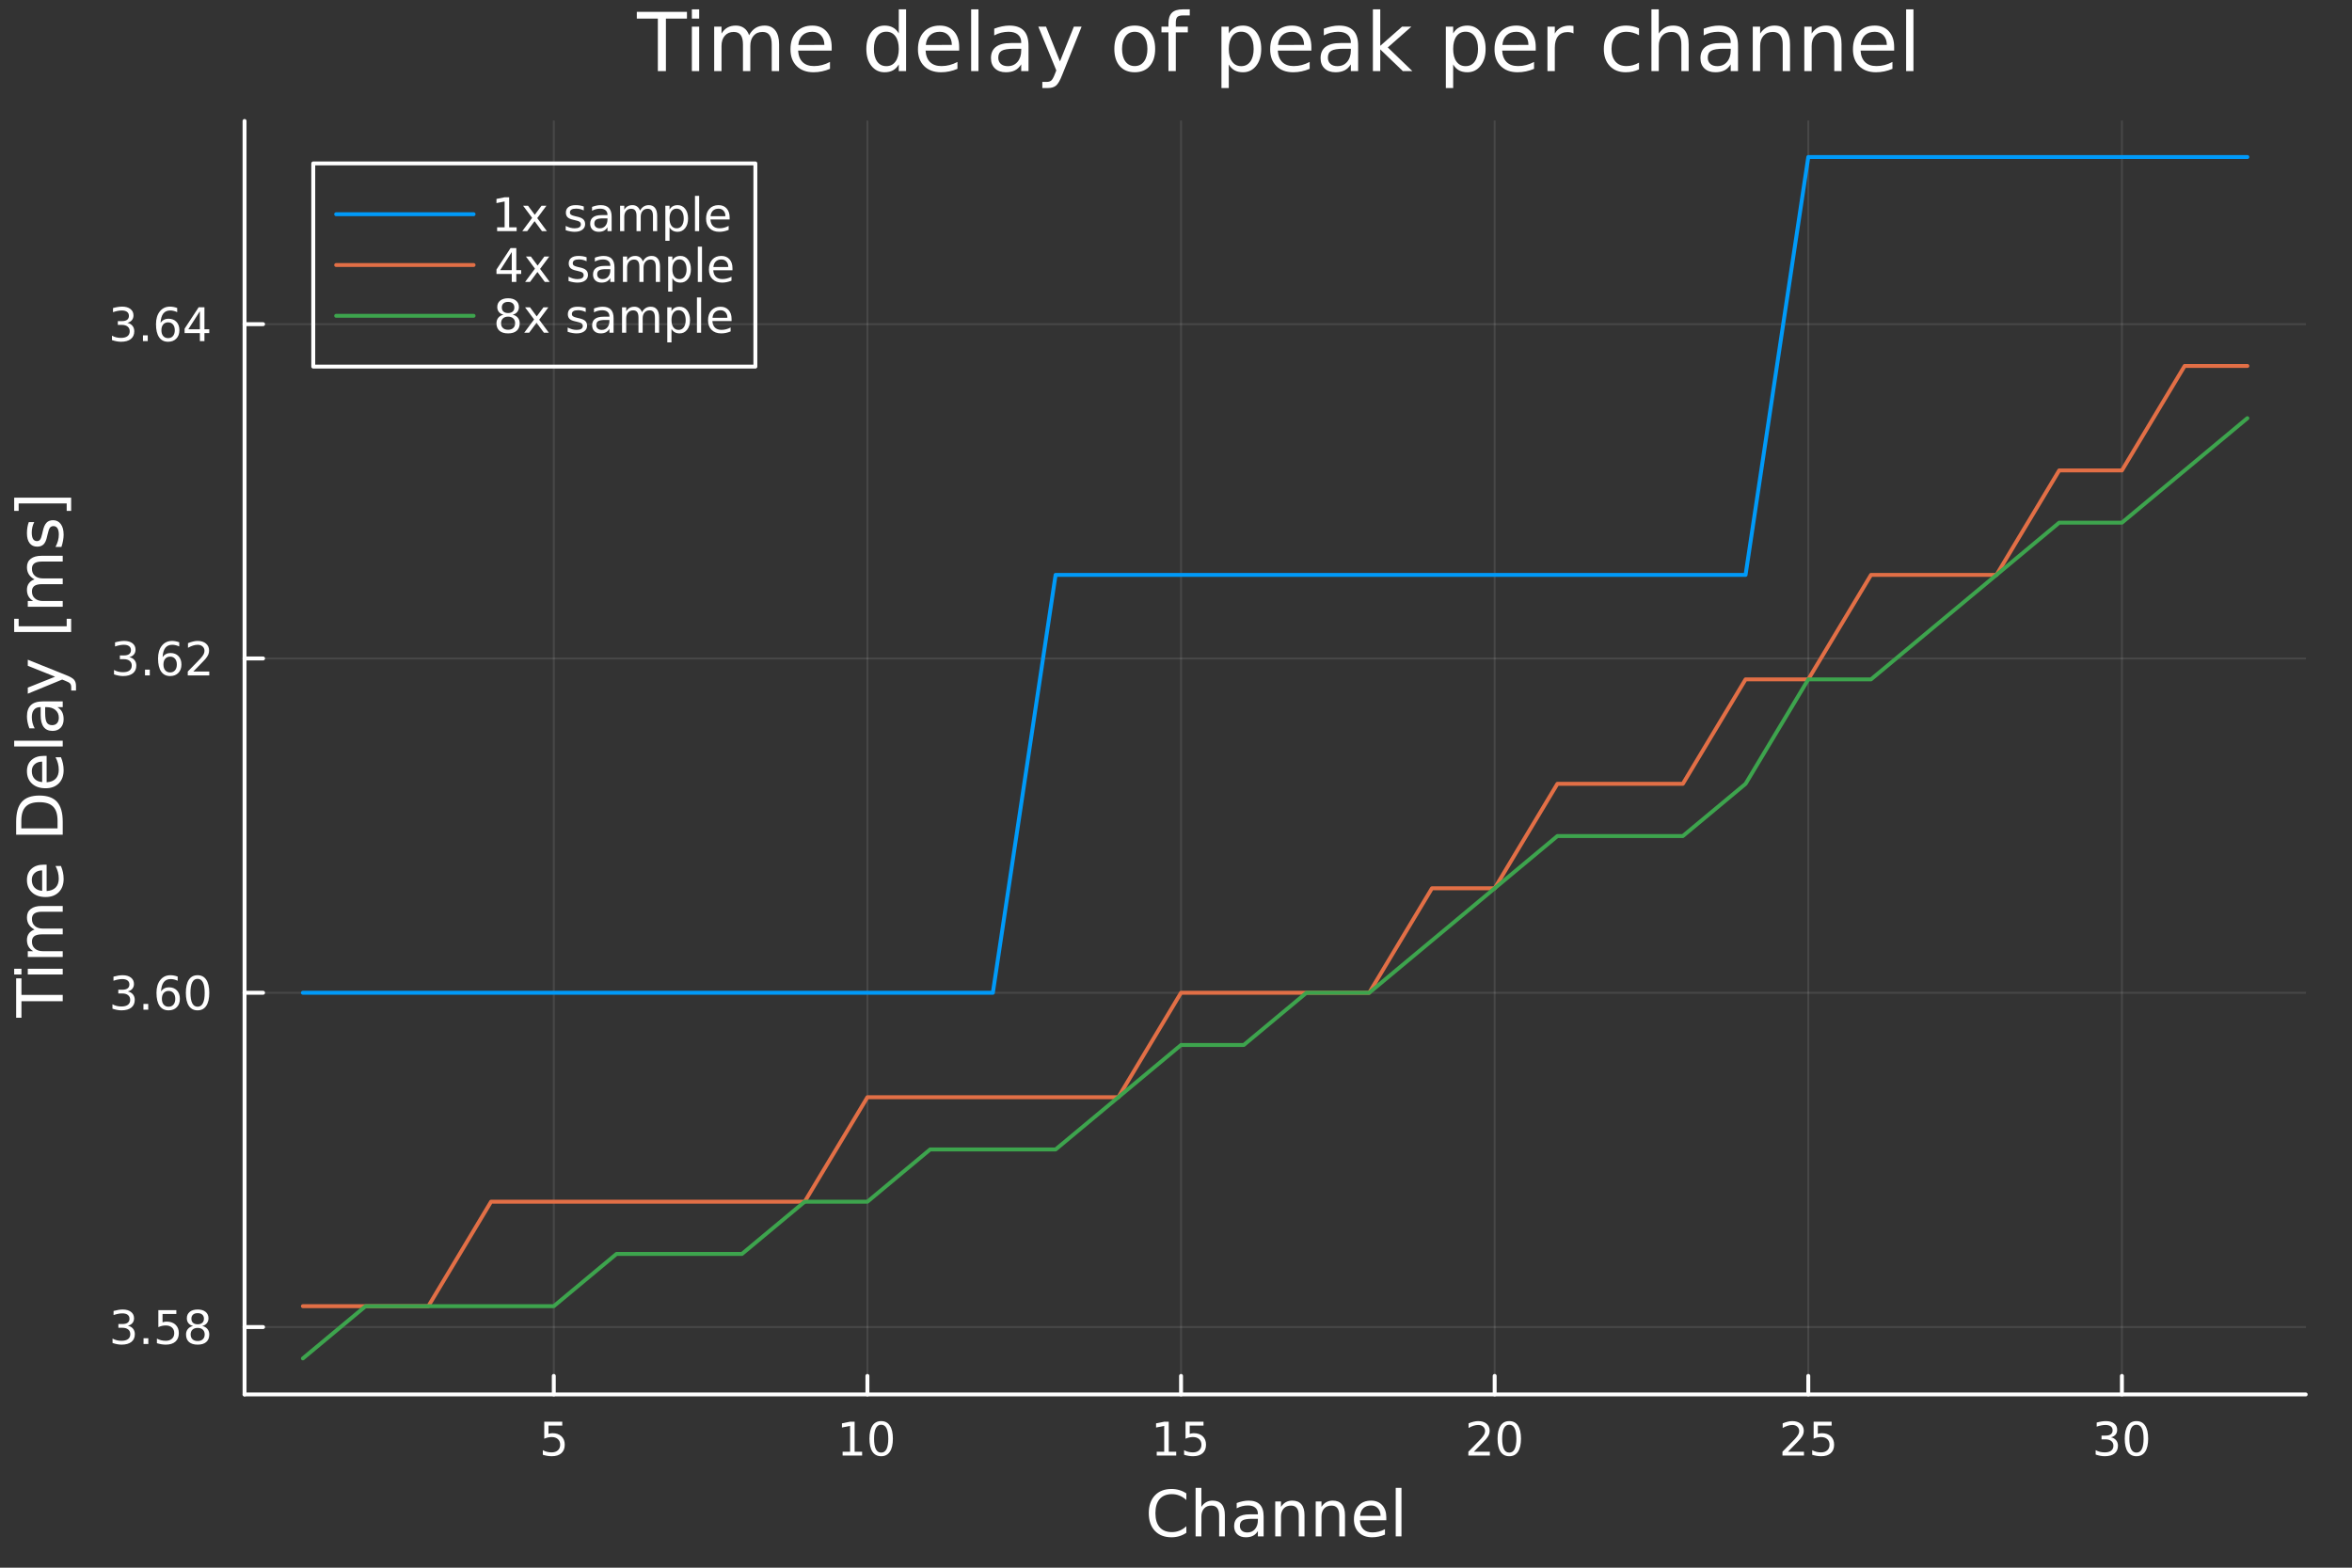 <?xml version="1.0" encoding="utf-8"?>
<svg xmlns="http://www.w3.org/2000/svg" xmlns:xlink="http://www.w3.org/1999/xlink" width="600" height="400" viewBox="0 0 2400 1600">
<rect x="0" y="0" width="2400" height="1600" fill="#333333" stroke="none"/>
<defs>
  <clipPath id="clip530">
    <rect x="0" y="0" width="2400" height="1600"/>
  </clipPath>
</defs>
<path clip-path="url(#clip530)" d="M0 1600 L2400 1600 L2400 0 L0 0  Z" fill="#000000" fill-rule="evenodd" fill-opacity="0"/>
<defs>
  <clipPath id="clip531">
    <rect x="480" y="0" width="1681" height="1600"/>
  </clipPath>
</defs>
<path clip-path="url(#clip530)" d="M249.542 1423.18 L2352.76 1423.18 L2352.76 123.472 L249.542 123.472  Z" fill="#000000" fill-rule="evenodd" fill-opacity="0"/>
<defs>
  <clipPath id="clip532">
    <rect x="249" y="123" width="2104" height="1301"/>
  </clipPath>
</defs>
<polyline clip-path="url(#clip532)" style="stroke:#ffffff; stroke-linecap:round; stroke-linejoin:round; stroke-width:2; stroke-opacity:0.1; fill:none" points="565.088,1423.18 565.088,123.472 "/>
<polyline clip-path="url(#clip532)" style="stroke:#ffffff; stroke-linecap:round; stroke-linejoin:round; stroke-width:2; stroke-opacity:0.1; fill:none" points="885.115,1423.18 885.115,123.472 "/>
<polyline clip-path="url(#clip532)" style="stroke:#ffffff; stroke-linecap:round; stroke-linejoin:round; stroke-width:2; stroke-opacity:0.1; fill:none" points="1205.14,1423.18 1205.14,123.472 "/>
<polyline clip-path="url(#clip532)" style="stroke:#ffffff; stroke-linecap:round; stroke-linejoin:round; stroke-width:2; stroke-opacity:0.1; fill:none" points="1525.17,1423.18 1525.17,123.472 "/>
<polyline clip-path="url(#clip532)" style="stroke:#ffffff; stroke-linecap:round; stroke-linejoin:round; stroke-width:2; stroke-opacity:0.1; fill:none" points="1845.19,1423.18 1845.19,123.472 "/>
<polyline clip-path="url(#clip532)" style="stroke:#ffffff; stroke-linecap:round; stroke-linejoin:round; stroke-width:2; stroke-opacity:0.1; fill:none" points="2165.22,1423.18 2165.22,123.472 "/>
<polyline clip-path="url(#clip530)" style="stroke:#ffffff; stroke-linecap:round; stroke-linejoin:round; stroke-width:4; stroke-opacity:1; fill:none" points="249.542,1423.18 2352.76,1423.18 "/>
<polyline clip-path="url(#clip530)" style="stroke:#ffffff; stroke-linecap:round; stroke-linejoin:round; stroke-width:4; stroke-opacity:1; fill:none" points="565.088,1423.18 565.088,1404.28 "/>
<polyline clip-path="url(#clip530)" style="stroke:#ffffff; stroke-linecap:round; stroke-linejoin:round; stroke-width:4; stroke-opacity:1; fill:none" points="885.115,1423.18 885.115,1404.28 "/>
<polyline clip-path="url(#clip530)" style="stroke:#ffffff; stroke-linecap:round; stroke-linejoin:round; stroke-width:4; stroke-opacity:1; fill:none" points="1205.14,1423.18 1205.14,1404.28 "/>
<polyline clip-path="url(#clip530)" style="stroke:#ffffff; stroke-linecap:round; stroke-linejoin:round; stroke-width:4; stroke-opacity:1; fill:none" points="1525.17,1423.18 1525.17,1404.28 "/>
<polyline clip-path="url(#clip530)" style="stroke:#ffffff; stroke-linecap:round; stroke-linejoin:round; stroke-width:4; stroke-opacity:1; fill:none" points="1845.19,1423.18 1845.19,1404.28 "/>
<polyline clip-path="url(#clip530)" style="stroke:#ffffff; stroke-linecap:round; stroke-linejoin:round; stroke-width:4; stroke-opacity:1; fill:none" points="2165.22,1423.18 2165.22,1404.28 "/>
<path clip-path="url(#clip530)" d="M555.366 1451.02 L573.722 1451.02 L573.722 1454.96 L559.648 1454.96 L559.648 1463.43 Q560.667 1463.08 561.685 1462.92 Q562.704 1462.73 563.722 1462.73 Q569.509 1462.73 572.889 1465.9 Q576.269 1469.08 576.269 1474.49 Q576.269 1480.07 572.796 1483.17 Q569.324 1486.25 563.005 1486.25 Q560.829 1486.25 558.56 1485.88 Q556.315 1485.51 553.908 1484.77 L553.908 1480.07 Q555.991 1481.2 558.213 1481.76 Q560.435 1482.32 562.912 1482.32 Q566.917 1482.32 569.255 1480.21 Q571.593 1478.1 571.593 1474.49 Q571.593 1470.88 569.255 1468.77 Q566.917 1466.67 562.912 1466.67 Q561.037 1466.67 559.162 1467.08 Q557.31 1467.5 555.366 1468.38 L555.366 1451.02 Z" fill="#ffffff" fill-rule="evenodd" fill-opacity="1" /><path clip-path="url(#clip530)" d="M859.802 1481.64 L867.441 1481.64 L867.441 1455.28 L859.131 1456.95 L859.131 1452.69 L867.395 1451.02 L872.071 1451.02 L872.071 1481.64 L879.71 1481.64 L879.71 1485.58 L859.802 1485.58 L859.802 1481.64 Z" fill="#ffffff" fill-rule="evenodd" fill-opacity="1" /><path clip-path="url(#clip530)" d="M899.154 1454.1 Q895.543 1454.1 893.714 1457.66 Q891.909 1461.2 891.909 1468.33 Q891.909 1475.44 893.714 1479.01 Q895.543 1482.55 899.154 1482.55 Q902.788 1482.55 904.594 1479.01 Q906.422 1475.44 906.422 1468.33 Q906.422 1461.2 904.594 1457.66 Q902.788 1454.1 899.154 1454.1 M899.154 1450.39 Q904.964 1450.39 908.02 1455 Q911.098 1459.58 911.098 1468.33 Q911.098 1477.06 908.02 1481.67 Q904.964 1486.25 899.154 1486.25 Q893.344 1486.25 890.265 1481.67 Q887.209 1477.06 887.209 1468.33 Q887.209 1459.58 890.265 1455 Q893.344 1450.39 899.154 1450.39 Z" fill="#ffffff" fill-rule="evenodd" fill-opacity="1" /><path clip-path="url(#clip530)" d="M1180.33 1481.64 L1187.97 1481.64 L1187.97 1455.28 L1179.66 1456.95 L1179.66 1452.69 L1187.92 1451.02 L1192.59 1451.02 L1192.59 1481.64 L1200.23 1481.64 L1200.23 1485.58 L1180.33 1485.58 L1180.33 1481.64 Z" fill="#ffffff" fill-rule="evenodd" fill-opacity="1" /><path clip-path="url(#clip530)" d="M1209.72 1451.02 L1228.08 1451.02 L1228.08 1454.96 L1214.01 1454.96 L1214.01 1463.43 Q1215.03 1463.08 1216.04 1462.92 Q1217.06 1462.73 1218.08 1462.73 Q1223.87 1462.73 1227.25 1465.9 Q1230.63 1469.08 1230.63 1474.49 Q1230.63 1480.07 1227.15 1483.17 Q1223.68 1486.25 1217.36 1486.25 Q1215.19 1486.25 1212.92 1485.88 Q1210.67 1485.51 1208.27 1484.77 L1208.27 1480.07 Q1210.35 1481.2 1212.57 1481.76 Q1214.79 1482.32 1217.27 1482.32 Q1221.28 1482.32 1223.61 1480.21 Q1225.95 1478.1 1225.95 1474.49 Q1225.95 1470.88 1223.61 1468.77 Q1221.28 1466.67 1217.27 1466.67 Q1215.4 1466.67 1213.52 1467.08 Q1211.67 1467.5 1209.72 1468.38 L1209.72 1451.02 Z" fill="#ffffff" fill-rule="evenodd" fill-opacity="1" /><path clip-path="url(#clip530)" d="M1503.94 1481.64 L1520.26 1481.64 L1520.26 1485.58 L1498.32 1485.58 L1498.32 1481.64 Q1500.98 1478.89 1505.56 1474.26 Q1510.17 1469.61 1511.35 1468.27 Q1513.59 1465.74 1514.47 1464.01 Q1515.38 1462.25 1515.38 1460.56 Q1515.38 1457.8 1513.43 1456.07 Q1511.51 1454.33 1508.41 1454.33 Q1506.21 1454.33 1503.76 1455.09 Q1501.33 1455.86 1498.55 1457.41 L1498.55 1452.69 Q1501.37 1451.55 1503.83 1450.97 Q1506.28 1450.39 1508.32 1450.39 Q1513.69 1450.39 1516.88 1453.08 Q1520.07 1455.77 1520.07 1460.26 Q1520.07 1462.39 1519.26 1464.31 Q1518.48 1466.2 1516.37 1468.8 Q1515.79 1469.47 1512.69 1472.69 Q1509.59 1475.88 1503.94 1481.64 Z" fill="#ffffff" fill-rule="evenodd" fill-opacity="1" /><path clip-path="url(#clip530)" d="M1540.07 1454.1 Q1536.46 1454.1 1534.64 1457.66 Q1532.83 1461.2 1532.83 1468.33 Q1532.83 1475.44 1534.64 1479.01 Q1536.46 1482.55 1540.07 1482.55 Q1543.71 1482.55 1545.51 1479.01 Q1547.34 1475.44 1547.34 1468.33 Q1547.34 1461.2 1545.51 1457.66 Q1543.71 1454.1 1540.07 1454.1 M1540.07 1450.39 Q1545.88 1450.39 1548.94 1455 Q1552.02 1459.58 1552.02 1468.33 Q1552.02 1477.06 1548.94 1481.67 Q1545.88 1486.25 1540.07 1486.25 Q1534.26 1486.25 1531.19 1481.67 Q1528.13 1477.06 1528.13 1468.33 Q1528.13 1459.58 1531.19 1455 Q1534.26 1450.39 1540.07 1450.39 Z" fill="#ffffff" fill-rule="evenodd" fill-opacity="1" /><path clip-path="url(#clip530)" d="M1824.46 1481.64 L1840.78 1481.64 L1840.78 1485.58 L1818.84 1485.58 L1818.84 1481.64 Q1821.5 1478.89 1826.09 1474.26 Q1830.69 1469.61 1831.87 1468.27 Q1834.12 1465.74 1835 1464.01 Q1835.9 1462.25 1835.9 1460.56 Q1835.9 1457.8 1833.96 1456.07 Q1832.03 1454.33 1828.93 1454.33 Q1826.73 1454.33 1824.28 1455.09 Q1821.85 1455.86 1819.07 1457.41 L1819.07 1452.69 Q1821.9 1451.55 1824.35 1450.97 Q1826.8 1450.39 1828.84 1450.39 Q1834.21 1450.39 1837.4 1453.08 Q1840.6 1455.77 1840.6 1460.26 Q1840.6 1462.39 1839.79 1464.31 Q1839 1466.2 1836.9 1468.8 Q1836.32 1469.47 1833.21 1472.69 Q1830.11 1475.88 1824.46 1481.64 Z" fill="#ffffff" fill-rule="evenodd" fill-opacity="1" /><path clip-path="url(#clip530)" d="M1850.65 1451.02 L1869 1451.02 L1869 1454.96 L1854.93 1454.96 L1854.93 1463.43 Q1855.95 1463.08 1856.96 1462.92 Q1857.98 1462.73 1859 1462.73 Q1864.79 1462.73 1868.17 1465.9 Q1871.55 1469.08 1871.55 1474.49 Q1871.55 1480.07 1868.08 1483.17 Q1864.6 1486.25 1858.28 1486.25 Q1856.11 1486.25 1853.84 1485.88 Q1851.59 1485.51 1849.19 1484.77 L1849.19 1480.07 Q1851.27 1481.2 1853.49 1481.76 Q1855.71 1482.32 1858.19 1482.32 Q1862.2 1482.32 1864.53 1480.21 Q1866.87 1478.1 1866.87 1474.49 Q1866.87 1470.88 1864.53 1468.77 Q1862.2 1466.67 1858.19 1466.67 Q1856.32 1466.67 1854.44 1467.08 Q1852.59 1467.5 1850.65 1468.38 L1850.65 1451.02 Z" fill="#ffffff" fill-rule="evenodd" fill-opacity="1" /><path clip-path="url(#clip530)" d="M2154.06 1466.95 Q2157.42 1467.66 2159.29 1469.93 Q2161.19 1472.2 2161.19 1475.53 Q2161.19 1480.65 2157.67 1483.45 Q2154.16 1486.25 2147.67 1486.25 Q2145.5 1486.25 2143.18 1485.81 Q2140.89 1485.39 2138.44 1484.54 L2138.44 1480.02 Q2140.38 1481.16 2142.7 1481.74 Q2145.01 1482.32 2147.54 1482.32 Q2151.93 1482.32 2154.23 1480.58 Q2156.54 1478.84 2156.54 1475.53 Q2156.54 1472.48 2154.39 1470.77 Q2152.26 1469.03 2148.44 1469.03 L2144.41 1469.03 L2144.41 1465.19 L2148.62 1465.19 Q2152.07 1465.19 2153.9 1463.82 Q2155.73 1462.43 2155.73 1459.84 Q2155.73 1457.18 2153.83 1455.77 Q2151.96 1454.33 2148.44 1454.33 Q2146.52 1454.33 2144.32 1454.75 Q2142.12 1455.16 2139.48 1456.04 L2139.48 1451.88 Q2142.14 1451.14 2144.46 1450.77 Q2146.79 1450.39 2148.85 1450.39 Q2154.18 1450.39 2157.28 1452.83 Q2160.38 1455.23 2160.38 1459.35 Q2160.38 1462.22 2158.74 1464.21 Q2157.1 1466.18 2154.06 1466.95 Z" fill="#ffffff" fill-rule="evenodd" fill-opacity="1" /><path clip-path="url(#clip530)" d="M2180.06 1454.1 Q2176.45 1454.1 2174.62 1457.66 Q2172.81 1461.2 2172.81 1468.33 Q2172.81 1475.44 2174.62 1479.01 Q2176.45 1482.55 2180.06 1482.55 Q2183.69 1482.55 2185.5 1479.01 Q2187.33 1475.44 2187.33 1468.33 Q2187.33 1461.2 2185.5 1457.66 Q2183.69 1454.1 2180.06 1454.1 M2180.06 1450.39 Q2185.87 1450.39 2188.92 1455 Q2192 1459.58 2192 1468.33 Q2192 1477.06 2188.92 1481.67 Q2185.87 1486.25 2180.06 1486.25 Q2174.25 1486.25 2171.17 1481.67 Q2168.11 1477.06 2168.11 1468.33 Q2168.11 1459.58 2171.17 1455 Q2174.25 1450.39 2180.06 1450.39 Z" fill="#ffffff" fill-rule="evenodd" fill-opacity="1" /><path clip-path="url(#clip530)" d="M1210.55 1524.18 L1210.55 1530.96 Q1207.3 1527.94 1203.61 1526.44 Q1199.95 1524.95 1195.81 1524.95 Q1187.66 1524.95 1183.34 1529.95 Q1179.01 1534.91 1179.01 1544.33 Q1179.01 1553.72 1183.34 1558.72 Q1187.66 1563.68 1195.81 1563.68 Q1199.95 1563.68 1203.61 1562.19 Q1207.3 1560.69 1210.55 1557.67 L1210.55 1564.38 Q1207.18 1566.68 1203.39 1567.82 Q1199.63 1568.97 1195.43 1568.97 Q1184.64 1568.97 1178.43 1562.38 Q1172.23 1555.76 1172.23 1544.33 Q1172.23 1532.87 1178.43 1526.28 Q1184.64 1519.66 1195.43 1519.66 Q1199.7 1519.66 1203.45 1520.81 Q1207.24 1521.92 1210.55 1524.18 Z" fill="#ffffff" fill-rule="evenodd" fill-opacity="1" /><path clip-path="url(#clip530)" d="M1249.86 1546.53 L1249.86 1568.04 L1244 1568.04 L1244 1546.72 Q1244 1541.66 1242.03 1539.14 Q1240.05 1536.63 1236.11 1536.63 Q1231.36 1536.63 1228.63 1539.65 Q1225.89 1542.68 1225.89 1547.9 L1225.89 1568.04 L1220 1568.04 L1220 1518.52 L1225.89 1518.52 L1225.89 1537.93 Q1227.99 1534.72 1230.82 1533.13 Q1233.69 1531.54 1237.41 1531.54 Q1243.56 1531.54 1246.71 1535.36 Q1249.86 1539.14 1249.86 1546.53 Z" fill="#ffffff" fill-rule="evenodd" fill-opacity="1" /><path clip-path="url(#clip530)" d="M1277.74 1550.12 Q1270.64 1550.12 1267.9 1551.75 Q1265.17 1553.37 1265.17 1557.29 Q1265.17 1560.4 1267.2 1562.25 Q1269.27 1564.07 1272.81 1564.07 Q1277.68 1564.07 1280.6 1560.63 Q1283.56 1557.16 1283.56 1551.43 L1283.56 1550.12 L1277.74 1550.12 M1289.42 1547.71 L1289.42 1568.04 L1283.56 1568.04 L1283.56 1562.63 Q1281.56 1565.88 1278.57 1567.44 Q1275.57 1568.97 1271.25 1568.97 Q1265.77 1568.97 1262.53 1565.91 Q1259.31 1562.82 1259.31 1557.67 Q1259.31 1551.65 1263.32 1548.6 Q1267.36 1545.54 1275.35 1545.54 L1283.56 1545.54 L1283.56 1544.97 Q1283.56 1540.93 1280.89 1538.73 Q1278.25 1536.5 1273.44 1536.5 Q1270.39 1536.5 1267.49 1537.23 Q1264.59 1537.97 1261.92 1539.43 L1261.92 1534.02 Q1265.13 1532.78 1268.16 1532.17 Q1271.18 1531.54 1274.05 1531.54 Q1281.78 1531.54 1285.6 1535.55 Q1289.42 1539.56 1289.42 1547.71 Z" fill="#ffffff" fill-rule="evenodd" fill-opacity="1" /><path clip-path="url(#clip530)" d="M1331.12 1546.53 L1331.12 1568.04 L1325.26 1568.04 L1325.26 1546.72 Q1325.26 1541.66 1323.29 1539.14 Q1321.31 1536.63 1317.37 1536.63 Q1312.62 1536.63 1309.89 1539.65 Q1307.15 1542.68 1307.15 1547.9 L1307.15 1568.04 L1301.26 1568.04 L1301.26 1532.4 L1307.15 1532.4 L1307.15 1537.93 Q1309.25 1534.72 1312.08 1533.13 Q1314.95 1531.54 1318.67 1531.54 Q1324.81 1531.54 1327.96 1535.36 Q1331.12 1539.14 1331.12 1546.53 Z" fill="#ffffff" fill-rule="evenodd" fill-opacity="1" /><path clip-path="url(#clip530)" d="M1372.43 1546.53 L1372.43 1568.04 L1366.57 1568.04 L1366.57 1546.72 Q1366.57 1541.66 1364.6 1539.14 Q1362.63 1536.63 1358.68 1536.63 Q1353.94 1536.63 1351.2 1539.65 Q1348.46 1542.68 1348.46 1547.9 L1348.46 1568.04 L1342.57 1568.04 L1342.57 1532.4 L1348.46 1532.4 L1348.46 1537.93 Q1350.56 1534.72 1353.4 1533.13 Q1356.26 1531.54 1359.98 1531.54 Q1366.13 1531.54 1369.28 1535.36 Q1372.43 1539.14 1372.43 1546.53 Z" fill="#ffffff" fill-rule="evenodd" fill-opacity="1" /><path clip-path="url(#clip530)" d="M1414.6 1548.76 L1414.6 1551.62 L1387.67 1551.62 Q1388.06 1557.67 1391.3 1560.85 Q1394.58 1564 1400.41 1564 Q1403.78 1564 1406.93 1563.17 Q1410.11 1562.35 1413.23 1560.69 L1413.23 1566.23 Q1410.08 1567.57 1406.77 1568.27 Q1403.46 1568.97 1400.06 1568.97 Q1391.53 1568.97 1386.53 1564 Q1381.56 1559.04 1381.56 1550.57 Q1381.56 1541.82 1386.27 1536.69 Q1391.02 1531.54 1399.04 1531.54 Q1406.23 1531.54 1410.4 1536.18 Q1414.6 1540.8 1414.6 1548.76 M1408.75 1547.04 Q1408.68 1542.23 1406.04 1539.37 Q1403.43 1536.5 1399.1 1536.5 Q1394.2 1536.5 1391.24 1539.27 Q1388.31 1542.04 1387.87 1547.07 L1408.75 1547.04 Z" fill="#ffffff" fill-rule="evenodd" fill-opacity="1" /><path clip-path="url(#clip530)" d="M1424.21 1518.52 L1430.07 1518.52 L1430.07 1568.04 L1424.21 1568.04 L1424.21 1518.52 Z" fill="#ffffff" fill-rule="evenodd" fill-opacity="1" /><polyline clip-path="url(#clip532)" style="stroke:#ffffff; stroke-linecap:round; stroke-linejoin:round; stroke-width:2; stroke-opacity:0.1; fill:none" points="249.542,1354.41 2352.76,1354.41 "/>
<polyline clip-path="url(#clip532)" style="stroke:#ffffff; stroke-linecap:round; stroke-linejoin:round; stroke-width:2; stroke-opacity:0.1; fill:none" points="249.542,1013.22 2352.76,1013.22 "/>
<polyline clip-path="url(#clip532)" style="stroke:#ffffff; stroke-linecap:round; stroke-linejoin:round; stroke-width:2; stroke-opacity:0.1; fill:none" points="249.542,672.036 2352.76,672.036 "/>
<polyline clip-path="url(#clip532)" style="stroke:#ffffff; stroke-linecap:round; stroke-linejoin:round; stroke-width:2; stroke-opacity:0.1; fill:none" points="249.542,330.85 2352.76,330.85 "/>
<polyline clip-path="url(#clip530)" style="stroke:#ffffff; stroke-linecap:round; stroke-linejoin:round; stroke-width:4; stroke-opacity:1; fill:none" points="249.542,1423.18 249.542,123.472 "/>
<polyline clip-path="url(#clip530)" style="stroke:#ffffff; stroke-linecap:round; stroke-linejoin:round; stroke-width:4; stroke-opacity:1; fill:none" points="249.542,1354.41 268.44,1354.41 "/>
<polyline clip-path="url(#clip530)" style="stroke:#ffffff; stroke-linecap:round; stroke-linejoin:round; stroke-width:4; stroke-opacity:1; fill:none" points="249.542,1013.22 268.44,1013.22 "/>
<polyline clip-path="url(#clip530)" style="stroke:#ffffff; stroke-linecap:round; stroke-linejoin:round; stroke-width:4; stroke-opacity:1; fill:none" points="249.542,672.036 268.44,672.036 "/>
<polyline clip-path="url(#clip530)" style="stroke:#ffffff; stroke-linecap:round; stroke-linejoin:round; stroke-width:4; stroke-opacity:1; fill:none" points="249.542,330.85 268.44,330.85 "/>
<path clip-path="url(#clip530)" d="M130.464 1353.06 Q133.82 1353.77 135.695 1356.04 Q137.593 1358.31 137.593 1361.64 Q137.593 1366.76 134.075 1369.56 Q130.556 1372.36 124.075 1372.36 Q121.899 1372.36 119.584 1371.92 Q117.293 1371.5 114.839 1370.65 L114.839 1366.13 Q116.783 1367.27 119.098 1367.85 Q121.413 1368.43 123.936 1368.43 Q128.334 1368.43 130.626 1366.69 Q132.941 1364.95 132.941 1361.64 Q132.941 1358.59 130.788 1356.87 Q128.658 1355.14 124.839 1355.14 L120.811 1355.14 L120.811 1351.3 L125.024 1351.3 Q128.473 1351.3 130.302 1349.93 Q132.13 1348.54 132.13 1345.95 Q132.13 1343.29 130.232 1341.87 Q128.357 1340.44 124.839 1340.44 Q122.918 1340.44 120.718 1340.86 Q118.519 1341.27 115.881 1342.15 L115.881 1337.99 Q118.543 1337.25 120.857 1336.87 Q123.195 1336.5 125.255 1336.5 Q130.58 1336.5 133.681 1338.93 Q136.783 1341.34 136.783 1345.46 Q136.783 1348.33 135.14 1350.32 Q133.496 1352.29 130.464 1353.06 Z" fill="#ffffff" fill-rule="evenodd" fill-opacity="1" /><path clip-path="url(#clip530)" d="M146.459 1365.81 L151.343 1365.81 L151.343 1371.69 L146.459 1371.69 L146.459 1365.81 Z" fill="#ffffff" fill-rule="evenodd" fill-opacity="1" /><path clip-path="url(#clip530)" d="M161.575 1337.13 L179.931 1337.13 L179.931 1341.06 L165.857 1341.06 L165.857 1349.54 Q166.876 1349.19 167.894 1349.03 Q168.913 1348.84 169.931 1348.84 Q175.718 1348.84 179.098 1352.01 Q182.477 1355.18 182.477 1360.6 Q182.477 1366.18 179.005 1369.28 Q175.533 1372.36 169.214 1372.36 Q167.038 1372.36 164.769 1371.99 Q162.524 1371.62 160.116 1370.88 L160.116 1366.18 Q162.2 1367.31 164.422 1367.87 Q166.644 1368.43 169.121 1368.43 Q173.126 1368.43 175.464 1366.32 Q177.801 1364.21 177.801 1360.6 Q177.801 1356.99 175.464 1354.88 Q173.126 1352.78 169.121 1352.78 Q167.246 1352.78 165.371 1353.19 Q163.519 1353.61 161.575 1354.49 L161.575 1337.13 Z" fill="#ffffff" fill-rule="evenodd" fill-opacity="1" /><path clip-path="url(#clip530)" d="M201.69 1355.28 Q198.357 1355.28 196.436 1357.06 Q194.538 1358.84 194.538 1361.97 Q194.538 1365.09 196.436 1366.87 Q198.357 1368.66 201.69 1368.66 Q205.024 1368.66 206.945 1366.87 Q208.866 1365.07 208.866 1361.97 Q208.866 1358.84 206.945 1357.06 Q205.047 1355.28 201.69 1355.28 M197.014 1353.29 Q194.005 1352.55 192.315 1350.49 Q190.649 1348.43 190.649 1345.46 Q190.649 1341.32 193.588 1338.91 Q196.551 1336.5 201.69 1336.5 Q206.852 1336.5 209.792 1338.91 Q212.732 1341.32 212.732 1345.46 Q212.732 1348.43 211.042 1350.49 Q209.375 1352.55 206.389 1353.29 Q209.769 1354.07 211.644 1356.37 Q213.542 1358.66 213.542 1361.97 Q213.542 1366.99 210.463 1369.68 Q207.408 1372.36 201.69 1372.36 Q195.973 1372.36 192.894 1369.68 Q189.838 1366.99 189.838 1361.97 Q189.838 1358.66 191.737 1356.37 Q193.635 1354.07 197.014 1353.29 M195.301 1345.9 Q195.301 1348.59 196.968 1350.09 Q198.658 1351.6 201.69 1351.6 Q204.699 1351.6 206.389 1350.09 Q208.102 1348.59 208.102 1345.9 Q208.102 1343.22 206.389 1341.71 Q204.699 1340.21 201.69 1340.21 Q198.658 1340.21 196.968 1341.71 Q195.301 1343.22 195.301 1345.9 Z" fill="#ffffff" fill-rule="evenodd" fill-opacity="1" /><path clip-path="url(#clip530)" d="M130.371 1011.87 Q133.728 1012.59 135.603 1014.85 Q137.501 1017.12 137.501 1020.46 Q137.501 1025.57 133.982 1028.37 Q130.464 1031.17 123.982 1031.17 Q121.806 1031.17 119.492 1030.73 Q117.2 1030.32 114.746 1029.46 L114.746 1024.95 Q116.691 1026.08 119.006 1026.66 Q121.32 1027.24 123.843 1027.24 Q128.242 1027.24 130.533 1025.5 Q132.848 1023.77 132.848 1020.46 Q132.848 1017.4 130.695 1015.69 Q128.566 1013.95 124.746 1013.95 L120.718 1013.95 L120.718 1010.11 L124.931 1010.11 Q128.38 1010.11 130.209 1008.74 Q132.038 1007.35 132.038 1004.76 Q132.038 1002.1 130.14 1000.69 Q128.265 999.253 124.746 999.253 Q122.825 999.253 120.626 999.67 Q118.427 1000.09 115.788 1000.97 L115.788 996.799 Q118.45 996.059 120.765 995.688 Q123.103 995.318 125.163 995.318 Q130.487 995.318 133.589 997.748 Q136.691 1000.16 136.691 1004.28 Q136.691 1007.15 135.047 1009.14 Q133.404 1011.1 130.371 1011.87 Z" fill="#ffffff" fill-rule="evenodd" fill-opacity="1" /><path clip-path="url(#clip530)" d="M146.366 1024.62 L151.251 1024.62 L151.251 1030.5 L146.366 1030.5 L146.366 1024.62 Z" fill="#ffffff" fill-rule="evenodd" fill-opacity="1" /><path clip-path="url(#clip530)" d="M172.014 1011.36 Q168.866 1011.36 167.015 1013.51 Q165.186 1015.66 165.186 1019.41 Q165.186 1023.14 167.015 1025.32 Q168.866 1027.47 172.014 1027.47 Q175.163 1027.47 176.991 1025.32 Q178.843 1023.14 178.843 1019.41 Q178.843 1015.66 176.991 1013.51 Q175.163 1011.36 172.014 1011.36 M181.297 996.707 L181.297 1000.97 Q179.538 1000.13 177.732 999.693 Q175.95 999.253 174.19 999.253 Q169.561 999.253 167.107 1002.38 Q164.677 1005.5 164.329 1011.82 Q165.695 1009.81 167.755 1008.74 Q169.815 1007.66 172.292 1007.66 Q177.501 1007.66 180.51 1010.83 Q183.542 1013.98 183.542 1019.41 Q183.542 1024.74 180.394 1027.96 Q177.246 1031.17 172.014 1031.17 Q166.019 1031.17 162.848 1026.59 Q159.677 1021.98 159.677 1013.26 Q159.677 1005.06 163.565 1000.2 Q167.454 995.318 174.005 995.318 Q175.764 995.318 177.547 995.665 Q179.352 996.012 181.297 996.707 Z" fill="#ffffff" fill-rule="evenodd" fill-opacity="1" /><path clip-path="url(#clip530)" d="M201.598 999.022 Q197.987 999.022 196.158 1002.59 Q194.352 1006.13 194.352 1013.26 Q194.352 1020.36 196.158 1023.93 Q197.987 1027.47 201.598 1027.47 Q205.232 1027.47 207.037 1023.93 Q208.866 1020.36 208.866 1013.26 Q208.866 1006.13 207.037 1002.59 Q205.232 999.022 201.598 999.022 M201.598 995.318 Q207.408 995.318 210.463 999.924 Q213.542 1004.51 213.542 1013.26 Q213.542 1021.98 210.463 1026.59 Q207.408 1031.17 201.598 1031.17 Q195.787 1031.17 192.709 1026.59 Q189.653 1021.98 189.653 1013.26 Q189.653 1004.51 192.709 999.924 Q195.787 995.318 201.598 995.318 Z" fill="#ffffff" fill-rule="evenodd" fill-opacity="1" /><path clip-path="url(#clip530)" d="M131.968 670.682 Q135.325 671.4 137.2 673.668 Q139.098 675.937 139.098 679.27 Q139.098 684.386 135.579 687.187 Q132.061 689.988 125.58 689.988 Q123.404 689.988 121.089 689.548 Q118.797 689.131 116.343 688.275 L116.343 683.761 Q118.288 684.895 120.603 685.474 Q122.918 686.052 125.441 686.052 Q129.839 686.052 132.13 684.316 Q134.445 682.58 134.445 679.27 Q134.445 676.214 132.292 674.501 Q130.163 672.765 126.343 672.765 L122.316 672.765 L122.316 668.923 L126.529 668.923 Q129.978 668.923 131.806 667.557 Q133.635 666.168 133.635 663.576 Q133.635 660.914 131.737 659.502 Q129.862 658.066 126.343 658.066 Q124.422 658.066 122.223 658.483 Q120.024 658.9 117.385 659.779 L117.385 655.613 Q120.047 654.872 122.362 654.502 Q124.7 654.131 126.76 654.131 Q132.084 654.131 135.186 656.562 Q138.288 658.969 138.288 663.09 Q138.288 665.96 136.644 667.951 Q135.001 669.918 131.968 670.682 Z" fill="#ffffff" fill-rule="evenodd" fill-opacity="1" /><path clip-path="url(#clip530)" d="M147.964 683.437 L152.848 683.437 L152.848 689.316 L147.964 689.316 L147.964 683.437 Z" fill="#ffffff" fill-rule="evenodd" fill-opacity="1" /><path clip-path="url(#clip530)" d="M173.612 670.173 Q170.464 670.173 168.612 672.326 Q166.783 674.478 166.783 678.228 Q166.783 681.955 168.612 684.131 Q170.464 686.284 173.612 686.284 Q176.76 686.284 178.589 684.131 Q180.44 681.955 180.44 678.228 Q180.44 674.478 178.589 672.326 Q176.76 670.173 173.612 670.173 M182.894 655.52 L182.894 659.779 Q181.135 658.946 179.329 658.506 Q177.547 658.066 175.788 658.066 Q171.158 658.066 168.704 661.191 Q166.274 664.316 165.927 670.636 Q167.292 668.622 169.352 667.557 Q171.413 666.469 173.889 666.469 Q179.098 666.469 182.107 669.64 Q185.139 672.789 185.139 678.228 Q185.139 683.552 181.991 686.77 Q178.843 689.988 173.612 689.988 Q167.616 689.988 164.445 685.404 Q161.274 680.798 161.274 672.071 Q161.274 663.877 165.163 659.015 Q169.052 654.131 175.602 654.131 Q177.362 654.131 179.144 654.478 Q180.95 654.826 182.894 655.52 Z" fill="#ffffff" fill-rule="evenodd" fill-opacity="1" /><path clip-path="url(#clip530)" d="M197.223 685.381 L213.542 685.381 L213.542 689.316 L191.598 689.316 L191.598 685.381 Q194.26 682.626 198.843 677.997 Q203.449 673.344 204.63 672.001 Q206.875 669.478 207.755 667.742 Q208.658 665.983 208.658 664.293 Q208.658 661.539 206.713 659.802 Q204.792 658.066 201.69 658.066 Q199.491 658.066 197.037 658.83 Q194.607 659.594 191.829 661.145 L191.829 656.423 Q194.653 655.289 197.107 654.71 Q199.561 654.131 201.598 654.131 Q206.968 654.131 210.162 656.816 Q213.357 659.502 213.357 663.992 Q213.357 666.122 212.547 668.043 Q211.76 669.941 209.653 672.534 Q209.074 673.205 205.973 676.423 Q202.871 679.617 197.223 685.381 Z" fill="#ffffff" fill-rule="evenodd" fill-opacity="1" /><path clip-path="url(#clip530)" d="M129.885 329.495 Q133.242 330.213 135.117 332.482 Q137.015 334.75 137.015 338.083 Q137.015 343.199 133.496 346 Q129.978 348.801 123.496 348.801 Q121.32 348.801 119.006 348.361 Q116.714 347.944 114.26 347.088 L114.26 342.574 Q116.205 343.708 118.519 344.287 Q120.834 344.866 123.357 344.866 Q127.755 344.866 130.047 343.13 Q132.362 341.394 132.362 338.083 Q132.362 335.028 130.209 333.315 Q128.08 331.579 124.26 331.579 L120.232 331.579 L120.232 327.736 L124.445 327.736 Q127.894 327.736 129.723 326.37 Q131.552 324.982 131.552 322.389 Q131.552 319.727 129.654 318.315 Q127.779 316.88 124.26 316.88 Q122.339 316.88 120.14 317.296 Q117.941 317.713 115.302 318.593 L115.302 314.426 Q117.964 313.685 120.279 313.315 Q122.617 312.945 124.677 312.945 Q130.001 312.945 133.103 315.375 Q136.204 317.783 136.204 321.903 Q136.204 324.773 134.561 326.764 Q132.917 328.732 129.885 329.495 Z" fill="#ffffff" fill-rule="evenodd" fill-opacity="1" /><path clip-path="url(#clip530)" d="M145.88 342.25 L150.765 342.25 L150.765 348.13 L145.88 348.13 L145.88 342.25 Z" fill="#ffffff" fill-rule="evenodd" fill-opacity="1" /><path clip-path="url(#clip530)" d="M171.528 328.986 Q168.38 328.986 166.528 331.139 Q164.7 333.292 164.7 337.042 Q164.7 340.769 166.528 342.944 Q168.38 345.097 171.528 345.097 Q174.677 345.097 176.505 342.944 Q178.357 340.769 178.357 337.042 Q178.357 333.292 176.505 331.139 Q174.677 328.986 171.528 328.986 M180.811 314.333 L180.811 318.593 Q179.051 317.759 177.246 317.32 Q175.464 316.88 173.704 316.88 Q169.075 316.88 166.621 320.005 Q164.19 323.13 163.843 329.449 Q165.209 327.435 167.269 326.37 Q169.329 325.283 171.806 325.283 Q177.014 325.283 180.024 328.454 Q183.056 331.602 183.056 337.042 Q183.056 342.366 179.908 345.583 Q176.76 348.801 171.528 348.801 Q165.533 348.801 162.362 344.218 Q159.19 339.611 159.19 330.884 Q159.19 322.69 163.079 317.829 Q166.968 312.945 173.519 312.945 Q175.278 312.945 177.061 313.292 Q178.866 313.639 180.811 314.333 Z" fill="#ffffff" fill-rule="evenodd" fill-opacity="1" /><path clip-path="url(#clip530)" d="M203.959 317.644 L192.153 336.093 L203.959 336.093 L203.959 317.644 M202.732 313.57 L208.612 313.57 L208.612 336.093 L213.542 336.093 L213.542 339.982 L208.612 339.982 L208.612 348.13 L203.959 348.13 L203.959 339.982 L188.357 339.982 L188.357 335.468 L202.732 313.57 Z" fill="#ffffff" fill-rule="evenodd" fill-opacity="1" /><path clip-path="url(#clip530)" d="M16.484 1038.73 L16.484 998.529 L21.895 998.529 L21.895 1015.4 L64.004 1015.4 L64.004 1021.86 L21.895 1021.86 L21.895 1038.73 L16.484 1038.73 Z" fill="#ffffff" fill-rule="evenodd" fill-opacity="1" /><path clip-path="url(#clip530)" d="M28.356 994.582 L28.356 988.726 L64.004 988.726 L64.004 994.582 L28.356 994.582 M14.479 994.582 L14.479 988.726 L21.895 988.726 L21.895 994.582 L14.479 994.582 Z" fill="#ffffff" fill-rule="evenodd" fill-opacity="1" /><path clip-path="url(#clip530)" d="M35.199 948.717 Q31.253 946.521 29.375 943.465 Q27.497 940.41 27.497 936.272 Q27.497 930.702 31.412 927.678 Q35.295 924.655 42.488 924.655 L64.004 924.655 L64.004 930.543 L42.679 930.543 Q37.555 930.543 35.072 932.357 Q32.589 934.171 32.589 937.895 Q32.589 942.447 35.613 945.089 Q38.637 947.73 43.857 947.73 L64.004 947.73 L64.004 953.619 L42.679 953.619 Q37.523 953.619 35.072 955.433 Q32.589 957.247 32.589 961.035 Q32.589 965.523 35.645 968.164 Q38.669 970.806 43.857 970.806 L64.004 970.806 L64.004 976.694 L28.356 976.694 L28.356 970.806 L33.894 970.806 Q30.616 968.801 29.056 966 Q27.497 963.199 27.497 959.348 Q27.497 955.465 29.47 952.759 Q31.444 950.022 35.199 948.717 Z" fill="#ffffff" fill-rule="evenodd" fill-opacity="1" /><path clip-path="url(#clip530)" d="M44.716 882.482 L47.581 882.482 L47.581 909.409 Q53.628 909.027 56.811 905.78 Q59.962 902.502 59.962 896.677 Q59.962 893.304 59.134 890.153 Q58.307 886.97 56.652 883.851 L62.19 883.851 Q63.527 887.002 64.227 890.312 Q64.927 893.622 64.927 897.028 Q64.927 905.558 59.962 910.555 Q54.997 915.52 46.53 915.52 Q37.777 915.52 32.653 910.809 Q27.497 906.067 27.497 898.046 Q27.497 890.853 32.144 886.683 Q36.759 882.482 44.716 882.482 M42.997 888.338 Q38.191 888.402 35.327 891.044 Q32.462 893.654 32.462 897.982 Q32.462 902.884 35.231 905.844 Q38 908.772 43.029 909.218 L42.997 888.338 Z" fill="#ffffff" fill-rule="evenodd" fill-opacity="1" /><path clip-path="url(#clip530)" d="M21.768 845.465 L58.721 845.465 L58.721 837.699 Q58.721 827.864 54.265 823.313 Q49.809 818.729 40.196 818.729 Q30.648 818.729 26.224 823.313 Q21.768 827.864 21.768 837.699 L21.768 845.465 M16.484 851.895 L16.484 838.686 Q16.484 824.872 22.245 818.411 Q27.974 811.95 40.196 811.95 Q52.482 811.95 58.243 818.443 Q64.004 824.936 64.004 838.686 L64.004 851.895 L16.484 851.895 Z" fill="#ffffff" fill-rule="evenodd" fill-opacity="1" /><path clip-path="url(#clip530)" d="M44.716 771.464 L47.581 771.464 L47.581 798.391 Q53.628 798.009 56.811 794.763 Q59.962 791.484 59.962 785.66 Q59.962 782.286 59.134 779.135 Q58.307 775.952 56.652 772.833 L62.19 772.833 Q63.527 775.984 64.227 779.294 Q64.927 782.604 64.927 786.01 Q64.927 794.54 59.962 799.537 Q54.997 804.502 46.53 804.502 Q37.777 804.502 32.653 799.791 Q27.497 795.049 27.497 787.028 Q27.497 779.835 32.144 775.665 Q36.759 771.464 44.716 771.464 M42.997 777.32 Q38.191 777.384 35.327 780.026 Q32.462 782.636 32.462 786.965 Q32.462 791.866 35.231 794.826 Q38 797.754 43.029 798.2 L42.997 777.32 Z" fill="#ffffff" fill-rule="evenodd" fill-opacity="1" /><path clip-path="url(#clip530)" d="M14.479 761.852 L14.479 755.995 L64.004 755.995 L64.004 761.852 L14.479 761.852 Z" fill="#ffffff" fill-rule="evenodd" fill-opacity="1" /><path clip-path="url(#clip530)" d="M46.085 727.541 Q46.085 734.638 47.708 737.376 Q49.331 740.113 53.246 740.113 Q56.365 740.113 58.211 738.076 Q60.026 736.007 60.026 732.474 Q60.026 727.604 56.588 724.676 Q53.119 721.716 47.39 721.716 L46.085 721.716 L46.085 727.541 M43.666 715.86 L64.004 715.86 L64.004 721.716 L58.593 721.716 Q61.84 723.721 63.399 726.713 Q64.927 729.705 64.927 734.034 Q64.927 739.508 61.872 742.755 Q58.784 745.969 53.628 745.969 Q47.612 745.969 44.557 741.959 Q41.501 737.917 41.501 729.928 L41.501 721.716 L40.928 721.716 Q36.886 721.716 34.69 724.39 Q32.462 727.031 32.462 731.837 Q32.462 734.893 33.194 737.789 Q33.926 740.686 35.39 743.359 L29.98 743.359 Q28.738 740.145 28.133 737.121 Q27.497 734.097 27.497 731.233 Q27.497 723.498 31.507 719.679 Q35.518 715.86 43.666 715.86 Z" fill="#ffffff" fill-rule="evenodd" fill-opacity="1" /><path clip-path="url(#clip530)" d="M67.314 688.964 Q73.68 691.447 75.622 693.802 Q77.563 696.158 77.563 700.104 L77.563 704.783 L72.662 704.783 L72.662 701.346 Q72.662 698.927 71.516 697.59 Q70.37 696.253 66.105 694.63 L63.431 693.58 L28.356 707.998 L28.356 701.791 L56.238 690.651 L28.356 679.511 L28.356 673.305 L67.314 688.964 Z" fill="#ffffff" fill-rule="evenodd" fill-opacity="1" /><path clip-path="url(#clip530)" d="M14.479 645.041 L14.479 631.546 L19.03 631.546 L19.03 639.185 L68.046 639.185 L68.046 631.546 L72.598 631.546 L72.598 645.041 L14.479 645.041 Z" fill="#ffffff" fill-rule="evenodd" fill-opacity="1" /><path clip-path="url(#clip530)" d="M35.199 591.315 Q31.253 589.118 29.375 586.063 Q27.497 583.007 27.497 578.87 Q27.497 573.3 31.412 570.276 Q35.295 567.252 42.488 567.252 L64.004 567.252 L64.004 573.14 L42.679 573.14 Q37.555 573.14 35.072 574.955 Q32.589 576.769 32.589 580.493 Q32.589 585.044 35.613 587.686 Q38.637 590.328 43.857 590.328 L64.004 590.328 L64.004 596.216 L42.679 596.216 Q37.523 596.216 35.072 598.03 Q32.589 599.845 32.589 603.632 Q32.589 608.12 35.645 610.762 Q38.669 613.404 43.857 613.404 L64.004 613.404 L64.004 619.292 L28.356 619.292 L28.356 613.404 L33.894 613.404 Q30.616 611.398 29.056 608.597 Q27.497 605.796 27.497 601.945 Q27.497 598.062 29.47 595.357 Q31.444 592.619 35.199 591.315 Z" fill="#ffffff" fill-rule="evenodd" fill-opacity="1" /><path clip-path="url(#clip530)" d="M29.407 532.846 L34.945 532.846 Q33.672 535.328 33.035 538.002 Q32.398 540.675 32.398 543.54 Q32.398 547.9 33.735 550.097 Q35.072 552.261 37.746 552.261 Q39.783 552.261 40.96 550.701 Q42.106 549.142 43.157 544.431 L43.602 542.426 Q44.939 536.187 47.39 533.578 Q49.809 530.936 54.169 530.936 Q59.134 530.936 62.031 534.883 Q64.927 538.797 64.927 545.672 Q64.927 548.537 64.354 551.656 Q63.813 554.744 62.699 558.181 L56.652 558.181 Q58.339 554.935 59.198 551.783 Q60.026 548.632 60.026 545.545 Q60.026 541.407 58.625 539.179 Q57.193 536.951 54.615 536.951 Q52.228 536.951 50.955 538.575 Q49.681 540.166 48.504 545.609 L48.026 547.646 Q46.88 553.088 44.525 555.507 Q42.138 557.926 38 557.926 Q32.971 557.926 30.234 554.362 Q27.497 550.797 27.497 544.24 Q27.497 540.994 27.974 538.129 Q28.452 535.264 29.407 532.846 Z" fill="#ffffff" fill-rule="evenodd" fill-opacity="1" /><path clip-path="url(#clip530)" d="M14.479 507.924 L72.598 507.924 L72.598 521.419 L68.046 521.419 L68.046 513.812 L19.03 513.812 L19.03 521.419 L14.479 521.419 L14.479 507.924 Z" fill="#ffffff" fill-rule="evenodd" fill-opacity="1" /><path clip-path="url(#clip530)" d="M649.804 12.096 L700.967 12.096 L700.967 18.983 L679.497 18.983 L679.497 72.576 L671.274 72.576 L671.274 18.983 L649.804 18.983 L649.804 12.096 Z" fill="#ffffff" fill-rule="evenodd" fill-opacity="1" /><path clip-path="url(#clip530)" d="M705.99 27.206 L713.444 27.206 L713.444 72.576 L705.99 72.576 L705.99 27.206 M705.99 9.544 L713.444 9.544 L713.444 18.983 L705.99 18.983 L705.99 9.544 Z" fill="#ffffff" fill-rule="evenodd" fill-opacity="1" /><path clip-path="url(#clip530)" d="M764.364 35.915 Q767.159 30.892 771.048 28.502 Q774.937 26.112 780.203 26.112 Q787.292 26.112 791.14 31.095 Q794.988 36.037 794.988 45.192 L794.988 72.576 L787.494 72.576 L787.494 45.435 Q787.494 38.913 785.185 35.753 Q782.876 32.594 778.137 32.594 Q772.344 32.594 768.982 36.442 Q765.619 40.29 765.619 46.934 L765.619 72.576 L758.125 72.576 L758.125 45.435 Q758.125 38.873 755.816 35.753 Q753.507 32.594 748.687 32.594 Q742.975 32.594 739.613 36.482 Q736.25 40.331 736.25 46.934 L736.25 72.576 L728.756 72.576 L728.756 27.206 L736.25 27.206 L736.25 34.254 Q738.802 30.082 742.367 28.097 Q745.932 26.112 750.834 26.112 Q755.776 26.112 759.219 28.624 Q762.703 31.135 764.364 35.915 Z" fill="#ffffff" fill-rule="evenodd" fill-opacity="1" /><path clip-path="url(#clip530)" d="M848.663 48.028 L848.663 51.673 L814.392 51.673 Q814.878 59.37 819.01 63.421 Q823.183 67.431 830.596 67.431 Q834.89 67.431 838.9 66.378 Q842.951 65.325 846.921 63.218 L846.921 70.267 Q842.911 71.968 838.698 72.86 Q834.485 73.751 830.15 73.751 Q819.294 73.751 812.934 67.431 Q806.615 61.112 806.615 50.337 Q806.615 39.197 812.61 32.675 Q818.646 26.112 828.854 26.112 Q838.009 26.112 843.316 32.026 Q848.663 37.9 848.663 48.028 M841.209 45.84 Q841.128 39.723 837.766 36.077 Q834.444 32.431 828.935 32.431 Q822.697 32.431 818.929 35.956 Q815.202 39.48 814.635 45.88 L841.209 45.84 Z" fill="#ffffff" fill-rule="evenodd" fill-opacity="1" /><path clip-path="url(#clip530)" d="M917.123 34.092 L917.123 9.544 L924.577 9.544 L924.577 72.576 L917.123 72.576 L917.123 65.77 Q914.774 69.821 911.168 71.806 Q907.604 73.751 902.581 73.751 Q894.357 73.751 889.172 67.188 Q884.027 60.626 884.027 49.931 Q884.027 39.237 889.172 32.675 Q894.357 26.112 902.581 26.112 Q907.604 26.112 911.168 28.097 Q914.774 30.041 917.123 34.092 M891.724 49.931 Q891.724 58.155 895.086 62.854 Q898.489 67.512 904.403 67.512 Q910.318 67.512 913.72 62.854 Q917.123 58.155 917.123 49.931 Q917.123 41.708 913.72 37.05 Q910.318 32.35 904.403 32.35 Q898.489 32.35 895.086 37.05 Q891.724 41.708 891.724 49.931 Z" fill="#ffffff" fill-rule="evenodd" fill-opacity="1" /><path clip-path="url(#clip530)" d="M978.738 48.028 L978.738 51.673 L944.467 51.673 Q944.953 59.37 949.085 63.421 Q953.257 67.431 960.67 67.431 Q964.964 67.431 968.975 66.378 Q973.026 65.325 976.996 63.218 L976.996 70.267 Q972.985 71.968 968.772 72.86 Q964.559 73.751 960.225 73.751 Q949.368 73.751 943.009 67.431 Q936.689 61.112 936.689 50.337 Q936.689 39.197 942.684 32.675 Q948.72 26.112 958.929 26.112 Q968.084 26.112 973.39 32.026 Q978.738 37.9 978.738 48.028 M971.284 45.84 Q971.203 39.723 967.841 36.077 Q964.519 32.431 959.01 32.431 Q952.771 32.431 949.004 35.956 Q945.277 39.48 944.71 45.88 L971.284 45.84 Z" fill="#ffffff" fill-rule="evenodd" fill-opacity="1" /><path clip-path="url(#clip530)" d="M990.971 9.544 L998.425 9.544 L998.425 72.576 L990.971 72.576 L990.971 9.544 Z" fill="#ffffff" fill-rule="evenodd" fill-opacity="1" /><path clip-path="url(#clip530)" d="M1034.64 49.769 Q1025.61 49.769 1022.12 51.835 Q1018.64 53.901 1018.64 58.884 Q1018.64 62.854 1021.23 65.203 Q1023.86 67.512 1028.36 67.512 Q1034.56 67.512 1038.29 63.137 Q1042.05 58.722 1042.05 51.43 L1042.05 49.769 L1034.64 49.769 M1049.51 46.691 L1049.51 72.576 L1042.05 72.576 L1042.05 65.689 Q1039.5 69.821 1035.69 71.806 Q1031.89 73.751 1026.38 73.751 Q1019.41 73.751 1015.28 69.862 Q1011.19 65.933 1011.19 59.37 Q1011.19 51.714 1016.29 47.825 Q1021.43 43.936 1031.6 43.936 L1042.05 43.936 L1042.05 43.207 Q1042.05 38.062 1038.65 35.267 Q1035.29 32.431 1029.17 32.431 Q1025.28 32.431 1021.6 33.363 Q1017.91 34.295 1014.51 36.158 L1014.51 29.272 Q1018.6 27.692 1022.45 26.922 Q1026.3 26.112 1029.94 26.112 Q1039.78 26.112 1044.65 31.216 Q1049.51 36.32 1049.51 46.691 Z" fill="#ffffff" fill-rule="evenodd" fill-opacity="1" /><path clip-path="url(#clip530)" d="M1083.74 76.789 Q1080.58 84.891 1077.58 87.362 Q1074.58 89.833 1069.56 89.833 L1063.6 89.833 L1063.6 83.594 L1067.98 83.594 Q1071.06 83.594 1072.76 82.136 Q1074.46 80.678 1076.53 75.25 L1077.86 71.847 L1059.51 27.206 L1067.41 27.206 L1081.59 62.692 L1095.77 27.206 L1103.67 27.206 L1083.74 76.789 Z" fill="#ffffff" fill-rule="evenodd" fill-opacity="1" /><path clip-path="url(#clip530)" d="M1157.91 32.431 Q1151.91 32.431 1148.43 37.131 Q1144.95 41.789 1144.95 49.931 Q1144.95 58.074 1148.39 62.773 Q1151.87 67.431 1157.91 67.431 Q1163.86 67.431 1167.35 62.732 Q1170.83 58.033 1170.83 49.931 Q1170.83 41.87 1167.35 37.171 Q1163.86 32.431 1157.91 32.431 M1157.91 26.112 Q1167.63 26.112 1173.18 32.431 Q1178.73 38.751 1178.73 49.931 Q1178.73 61.071 1173.18 67.431 Q1167.63 73.751 1157.91 73.751 Q1148.15 73.751 1142.6 67.431 Q1137.09 61.071 1137.09 49.931 Q1137.09 38.751 1142.6 32.431 Q1148.15 26.112 1157.91 26.112 Z" fill="#ffffff" fill-rule="evenodd" fill-opacity="1" /><path clip-path="url(#clip530)" d="M1214.05 9.544 L1214.05 15.742 L1206.92 15.742 Q1202.91 15.742 1201.33 17.362 Q1199.8 18.983 1199.8 23.195 L1199.8 27.206 L1212.07 27.206 L1212.07 32.999 L1199.8 32.999 L1199.8 72.576 L1192.3 72.576 L1192.3 32.999 L1185.17 32.999 L1185.17 27.206 L1192.3 27.206 L1192.3 24.046 Q1192.3 16.471 1195.83 13.028 Q1199.35 9.544 1207.01 9.544 L1214.05 9.544 Z" fill="#ffffff" fill-rule="evenodd" fill-opacity="1" /><path clip-path="url(#clip530)" d="M1253.87 65.77 L1253.87 89.833 L1246.38 89.833 L1246.38 27.206 L1253.87 27.206 L1253.87 34.092 Q1256.22 30.041 1259.79 28.097 Q1263.39 26.112 1268.38 26.112 Q1276.64 26.112 1281.79 32.675 Q1286.97 39.237 1286.97 49.931 Q1286.97 60.626 1281.79 67.188 Q1276.64 73.751 1268.38 73.751 Q1263.39 73.751 1259.79 71.806 Q1256.22 69.821 1253.87 65.77 M1279.23 49.931 Q1279.23 41.708 1275.83 37.05 Q1272.47 32.35 1266.55 32.35 Q1260.64 32.35 1257.24 37.05 Q1253.87 41.708 1253.87 49.931 Q1253.87 58.155 1257.24 62.854 Q1260.64 67.512 1266.55 67.512 Q1272.47 67.512 1275.83 62.854 Q1279.23 58.155 1279.23 49.931 Z" fill="#ffffff" fill-rule="evenodd" fill-opacity="1" /><path clip-path="url(#clip530)" d="M1338.13 48.028 L1338.13 51.673 L1303.86 51.673 Q1304.35 59.37 1308.48 63.421 Q1312.65 67.431 1320.07 67.431 Q1324.36 67.431 1328.37 66.378 Q1332.42 65.325 1336.39 63.218 L1336.39 70.267 Q1332.38 71.968 1328.17 72.86 Q1323.96 73.751 1319.62 73.751 Q1308.76 73.751 1302.4 67.431 Q1296.09 61.112 1296.09 50.337 Q1296.09 39.197 1302.08 32.675 Q1308.12 26.112 1318.32 26.112 Q1327.48 26.112 1332.79 32.026 Q1338.13 37.9 1338.13 48.028 M1330.68 45.84 Q1330.6 39.723 1327.24 36.077 Q1323.92 32.431 1318.41 32.431 Q1312.17 32.431 1308.4 35.956 Q1304.67 39.48 1304.11 45.88 L1330.68 45.84 Z" fill="#ffffff" fill-rule="evenodd" fill-opacity="1" /><path clip-path="url(#clip530)" d="M1370.99 49.769 Q1361.95 49.769 1358.47 51.835 Q1354.99 53.901 1354.99 58.884 Q1354.99 62.854 1357.58 65.203 Q1360.21 67.512 1364.71 67.512 Q1370.91 67.512 1374.63 63.137 Q1378.4 58.722 1378.4 51.43 L1378.4 49.769 L1370.99 49.769 M1385.85 46.691 L1385.85 72.576 L1378.4 72.576 L1378.4 65.689 Q1375.85 69.821 1372.04 71.806 Q1368.23 73.751 1362.72 73.751 Q1355.76 73.751 1351.62 69.862 Q1347.53 65.933 1347.53 59.37 Q1347.53 51.714 1352.64 47.825 Q1357.78 43.936 1367.95 43.936 L1378.4 43.936 L1378.4 43.207 Q1378.4 38.062 1375 35.267 Q1371.63 32.431 1365.52 32.431 Q1361.63 32.431 1357.94 33.363 Q1354.26 34.295 1350.85 36.158 L1350.85 29.272 Q1354.94 27.692 1358.79 26.922 Q1362.64 26.112 1366.29 26.112 Q1376.13 26.112 1380.99 31.216 Q1385.85 36.32 1385.85 46.691 Z" fill="#ffffff" fill-rule="evenodd" fill-opacity="1" /><path clip-path="url(#clip530)" d="M1400.92 9.544 L1408.42 9.544 L1408.42 46.772 L1430.66 27.206 L1440.18 27.206 L1416.11 48.433 L1441.19 72.576 L1431.47 72.576 L1408.42 50.418 L1408.42 72.576 L1400.92 72.576 L1400.92 9.544 Z" fill="#ffffff" fill-rule="evenodd" fill-opacity="1" /><path clip-path="url(#clip530)" d="M1482.83 65.77 L1482.83 89.833 L1475.34 89.833 L1475.34 27.206 L1482.83 27.206 L1482.83 34.092 Q1485.18 30.041 1488.75 28.097 Q1492.35 26.112 1497.33 26.112 Q1505.6 26.112 1510.74 32.675 Q1515.93 39.237 1515.93 49.931 Q1515.93 60.626 1510.74 67.188 Q1505.6 73.751 1497.33 73.751 Q1492.35 73.751 1488.75 71.806 Q1485.18 69.821 1482.83 65.77 M1508.19 49.931 Q1508.19 41.708 1504.79 37.05 Q1501.43 32.35 1495.51 32.35 Q1489.6 32.35 1486.19 37.05 Q1482.83 41.708 1482.83 49.931 Q1482.83 58.155 1486.19 62.854 Q1489.6 67.512 1495.51 67.512 Q1501.43 67.512 1504.79 62.854 Q1508.19 58.155 1508.19 49.931 Z" fill="#ffffff" fill-rule="evenodd" fill-opacity="1" /><path clip-path="url(#clip530)" d="M1567.09 48.028 L1567.09 51.673 L1532.82 51.673 Q1533.31 59.37 1537.44 63.421 Q1541.61 67.431 1549.02 67.431 Q1553.32 67.431 1557.33 66.378 Q1561.38 65.325 1565.35 63.218 L1565.35 70.267 Q1561.34 71.968 1557.13 72.86 Q1552.91 73.751 1548.58 73.751 Q1537.72 73.751 1531.36 67.431 Q1525.04 61.112 1525.04 50.337 Q1525.04 39.197 1531.04 32.675 Q1537.07 26.112 1547.28 26.112 Q1556.44 26.112 1561.74 32.026 Q1567.09 37.9 1567.09 48.028 M1559.64 45.84 Q1559.56 39.723 1556.19 36.077 Q1552.87 32.431 1547.36 32.431 Q1541.12 32.431 1537.36 35.956 Q1533.63 39.48 1533.06 45.88 L1559.64 45.84 Z" fill="#ffffff" fill-rule="evenodd" fill-opacity="1" /><path clip-path="url(#clip530)" d="M1605.61 34.173 Q1604.36 33.444 1602.86 33.12 Q1601.4 32.756 1599.62 32.756 Q1593.3 32.756 1589.9 36.888 Q1586.54 40.979 1586.54 48.676 L1586.54 72.576 L1579.04 72.576 L1579.04 27.206 L1586.54 27.206 L1586.54 34.254 Q1588.88 30.122 1592.65 28.138 Q1596.42 26.112 1601.81 26.112 Q1602.58 26.112 1603.51 26.234 Q1604.44 26.315 1605.57 26.517 L1605.61 34.173 Z" fill="#ffffff" fill-rule="evenodd" fill-opacity="1" /><path clip-path="url(#clip530)" d="M1672.45 28.948 L1672.45 35.915 Q1669.3 34.173 1666.09 33.323 Q1662.94 32.431 1659.69 32.431 Q1652.44 32.431 1648.43 37.05 Q1644.42 41.627 1644.42 49.931 Q1644.42 58.236 1648.43 62.854 Q1652.44 67.431 1659.69 67.431 Q1662.94 67.431 1666.09 66.581 Q1669.3 65.689 1672.45 63.948 L1672.45 70.834 Q1669.34 72.292 1665.97 73.022 Q1662.65 73.751 1658.88 73.751 Q1648.64 73.751 1642.6 67.31 Q1636.56 60.869 1636.56 49.931 Q1636.56 38.832 1642.64 32.472 Q1648.76 26.112 1659.37 26.112 Q1662.81 26.112 1666.09 26.841 Q1669.38 27.53 1672.45 28.948 Z" fill="#ffffff" fill-rule="evenodd" fill-opacity="1" /><path clip-path="url(#clip530)" d="M1723.13 45.192 L1723.13 72.576 L1715.68 72.576 L1715.68 45.435 Q1715.68 38.994 1713.17 35.794 Q1710.65 32.594 1705.63 32.594 Q1699.6 32.594 1696.11 36.442 Q1692.63 40.29 1692.63 46.934 L1692.63 72.576 L1685.13 72.576 L1685.13 9.544 L1692.63 9.544 L1692.63 34.254 Q1695.3 30.163 1698.91 28.138 Q1702.55 26.112 1707.29 26.112 Q1715.11 26.112 1719.12 30.973 Q1723.13 35.794 1723.13 45.192 Z" fill="#ffffff" fill-rule="evenodd" fill-opacity="1" /><path clip-path="url(#clip530)" d="M1758.62 49.769 Q1749.58 49.769 1746.1 51.835 Q1742.62 53.901 1742.62 58.884 Q1742.62 62.854 1745.21 65.203 Q1747.84 67.512 1752.34 67.512 Q1758.54 67.512 1762.26 63.137 Q1766.03 58.722 1766.03 51.43 L1766.03 49.769 L1758.62 49.769 M1773.48 46.691 L1773.48 72.576 L1766.03 72.576 L1766.03 65.689 Q1763.48 69.821 1759.67 71.806 Q1755.86 73.751 1750.35 73.751 Q1743.39 73.751 1739.25 69.862 Q1735.16 65.933 1735.16 59.37 Q1735.16 51.714 1740.27 47.825 Q1745.41 43.936 1755.58 43.936 L1766.03 43.936 L1766.03 43.207 Q1766.03 38.062 1762.63 35.267 Q1759.27 32.431 1753.15 32.431 Q1749.26 32.431 1745.57 33.363 Q1741.89 34.295 1738.48 36.158 L1738.48 29.272 Q1742.58 27.692 1746.42 26.922 Q1750.27 26.112 1753.92 26.112 Q1763.76 26.112 1768.62 31.216 Q1773.48 36.32 1773.48 46.691 Z" fill="#ffffff" fill-rule="evenodd" fill-opacity="1" /><path clip-path="url(#clip530)" d="M1826.55 45.192 L1826.55 72.576 L1819.1 72.576 L1819.1 45.435 Q1819.1 38.994 1816.59 35.794 Q1814.07 32.594 1809.05 32.594 Q1803.02 32.594 1799.53 36.442 Q1796.05 40.29 1796.05 46.934 L1796.05 72.576 L1788.55 72.576 L1788.55 27.206 L1796.05 27.206 L1796.05 34.254 Q1798.72 30.163 1802.33 28.138 Q1805.97 26.112 1810.71 26.112 Q1818.53 26.112 1822.54 30.973 Q1826.55 35.794 1826.55 45.192 Z" fill="#ffffff" fill-rule="evenodd" fill-opacity="1" /><path clip-path="url(#clip530)" d="M1879.13 45.192 L1879.13 72.576 L1871.68 72.576 L1871.68 45.435 Q1871.68 38.994 1869.17 35.794 Q1866.66 32.594 1861.63 32.594 Q1855.6 32.594 1852.11 36.442 Q1848.63 40.29 1848.63 46.934 L1848.63 72.576 L1841.13 72.576 L1841.13 27.206 L1848.63 27.206 L1848.63 34.254 Q1851.3 30.163 1854.91 28.138 Q1858.55 26.112 1863.29 26.112 Q1871.11 26.112 1875.12 30.973 Q1879.13 35.794 1879.13 45.192 Z" fill="#ffffff" fill-rule="evenodd" fill-opacity="1" /><path clip-path="url(#clip530)" d="M1932.81 48.028 L1932.81 51.673 L1898.54 51.673 Q1899.02 59.37 1903.15 63.421 Q1907.33 67.431 1914.74 67.431 Q1919.03 67.431 1923.04 66.378 Q1927.09 65.325 1931.06 63.218 L1931.06 70.267 Q1927.05 71.968 1922.84 72.86 Q1918.63 73.751 1914.29 73.751 Q1903.44 73.751 1897.08 67.431 Q1890.76 61.112 1890.76 50.337 Q1890.76 39.197 1896.75 32.675 Q1902.79 26.112 1913 26.112 Q1922.15 26.112 1927.46 32.026 Q1932.81 37.9 1932.81 48.028 M1925.35 45.84 Q1925.27 39.723 1921.91 36.077 Q1918.59 32.431 1913.08 32.431 Q1906.84 32.431 1903.07 35.956 Q1899.35 39.48 1898.78 45.88 L1925.35 45.84 Z" fill="#ffffff" fill-rule="evenodd" fill-opacity="1" /><path clip-path="url(#clip530)" d="M1945.04 9.544 L1952.49 9.544 L1952.49 72.576 L1945.04 72.576 L1945.04 9.544 Z" fill="#ffffff" fill-rule="evenodd" fill-opacity="1" /><polyline clip-path="url(#clip532)" style="stroke:#009af9; stroke-linecap:round; stroke-linejoin:round; stroke-width:4; stroke-opacity:1; fill:none" points="309.067,1013.22 373.072,1013.22 437.078,1013.22 501.083,1013.22 565.088,1013.22 629.093,1013.22 693.099,1013.22 757.104,1013.22 821.109,1013.22 885.115,1013.22 949.12,1013.22 1013.13,1013.22 1077.13,586.74 1141.14,586.74 1205.14,586.74 1269.15,586.74 1333.15,586.74 1397.16,586.74 1461.16,586.74 1525.17,586.74 1589.17,586.74 1653.18,586.74 1717.18,586.74 1781.19,586.74 1845.19,160.256 1909.2,160.256 1973.2,160.256 2037.21,160.256 2101.22,160.256 2165.22,160.256 2229.23,160.256 2293.23,160.256 "/>
<polyline clip-path="url(#clip532)" style="stroke:#e26f46; stroke-linecap:round; stroke-linejoin:round; stroke-width:4; stroke-opacity:1; fill:none" points="309.067,1333.09 373.072,1333.09 437.078,1333.09 501.083,1226.46 565.088,1226.46 629.093,1226.46 693.099,1226.46 757.104,1226.46 821.109,1226.46 885.115,1119.84 949.12,1119.84 1013.13,1119.84 1077.13,1119.84 1141.14,1119.84 1205.14,1013.22 1269.15,1013.22 1333.15,1013.22 1397.16,1013.22 1461.16,906.602 1525.17,906.602 1589.17,799.981 1653.18,799.981 1717.18,799.981 1781.19,693.36 1845.19,693.36 1909.2,586.74 1973.2,586.74 2037.21,586.74 2101.22,480.119 2165.22,480.119 2229.23,373.498 2293.23,373.498 "/>
<polyline clip-path="url(#clip532)" style="stroke:#3da44d; stroke-linecap:round; stroke-linejoin:round; stroke-width:4; stroke-opacity:1; fill:none" points="309.067,1386.4 373.072,1333.09 437.078,1333.09 501.083,1333.09 565.088,1333.09 629.093,1279.77 693.099,1279.77 757.104,1279.77 821.109,1226.46 885.115,1226.46 949.12,1173.15 1013.13,1173.15 1077.13,1173.15 1141.14,1119.84 1205.14,1066.53 1269.15,1066.53 1333.15,1013.22 1397.16,1013.22 1461.16,959.912 1525.17,906.602 1589.17,853.292 1653.18,853.292 1717.18,853.292 1781.19,799.981 1845.19,693.36 1909.2,693.36 1973.2,640.05 2037.21,586.74 2101.22,533.429 2165.22,533.429 2229.23,480.119 2293.23,426.808 "/>
<path clip-path="url(#clip530)" d="M319.649 374.156 L770.779 374.156 L770.779 166.796 L319.649 166.796  Z" fill="#000000" fill-rule="evenodd" fill-opacity="0"/>
<polyline clip-path="url(#clip530)" style="stroke:#ffffff; stroke-linecap:round; stroke-linejoin:round; stroke-width:4; stroke-opacity:1; fill:none" points="319.649,374.156 770.779,374.156 770.779,166.796 319.649,166.796 319.649,374.156 "/>
<polyline clip-path="url(#clip530)" style="stroke:#009af9; stroke-linecap:round; stroke-linejoin:round; stroke-width:4; stroke-opacity:1; fill:none" points="343.018,218.636 483.232,218.636 "/>
<path clip-path="url(#clip530)" d="M507.273 231.981 L514.912 231.981 L514.912 205.615 L506.602 207.282 L506.602 203.022 L514.865 201.356 L519.541 201.356 L519.541 231.981 L527.18 231.981 L527.18 235.916 L507.273 235.916 L507.273 231.981 Z" fill="#ffffff" fill-rule="evenodd" fill-opacity="1" /><path clip-path="url(#clip530)" d="M557.573 209.99 L548.199 222.606 L558.06 235.916 L553.036 235.916 L545.49 225.731 L537.944 235.916 L532.921 235.916 L542.99 222.351 L533.777 209.99 L538.8 209.99 L545.675 219.226 L552.55 209.99 L557.573 209.99 Z" fill="#ffffff" fill-rule="evenodd" fill-opacity="1" /><path clip-path="url(#clip530)" d="M595.675 210.754 L595.675 214.782 Q593.87 213.856 591.925 213.393 Q589.981 212.93 587.897 212.93 Q584.726 212.93 583.129 213.902 Q581.555 214.874 581.555 216.819 Q581.555 218.3 582.689 219.157 Q583.823 219.99 587.249 220.754 L588.708 221.078 Q593.245 222.05 595.143 223.832 Q597.064 225.592 597.064 228.763 Q597.064 232.374 594.194 234.481 Q591.346 236.587 586.346 236.587 Q584.263 236.587 581.995 236.17 Q579.749 235.777 577.249 234.967 L577.249 230.569 Q579.61 231.795 581.902 232.42 Q584.194 233.022 586.439 233.022 Q589.448 233.022 591.069 232.004 Q592.689 230.962 592.689 229.087 Q592.689 227.351 591.508 226.425 Q590.351 225.499 586.393 224.643 L584.911 224.295 Q580.953 223.462 579.194 221.749 Q577.434 220.013 577.434 217.004 Q577.434 213.346 580.027 211.356 Q582.62 209.365 587.388 209.365 Q589.749 209.365 591.833 209.712 Q593.916 210.059 595.675 210.754 Z" fill="#ffffff" fill-rule="evenodd" fill-opacity="1" /><path clip-path="url(#clip530)" d="M615.629 222.883 Q610.467 222.883 608.476 224.064 Q606.485 225.244 606.485 228.092 Q606.485 230.36 607.967 231.703 Q609.471 233.022 612.041 233.022 Q615.582 233.022 617.712 230.522 Q619.865 227.999 619.865 223.832 L619.865 222.883 L615.629 222.883 M624.124 221.124 L624.124 235.916 L619.865 235.916 L619.865 231.981 Q618.406 234.342 616.231 235.476 Q614.055 236.587 610.907 236.587 Q606.925 236.587 604.564 234.365 Q602.226 232.119 602.226 228.369 Q602.226 223.994 605.143 221.772 Q608.082 219.55 613.893 219.55 L619.865 219.55 L619.865 219.133 Q619.865 216.194 617.92 214.596 Q615.999 212.976 612.504 212.976 Q610.282 212.976 608.175 213.508 Q606.069 214.041 604.124 215.106 L604.124 211.17 Q606.462 210.268 608.661 209.828 Q610.86 209.365 612.944 209.365 Q618.568 209.365 621.346 212.282 Q624.124 215.198 624.124 221.124 Z" fill="#ffffff" fill-rule="evenodd" fill-opacity="1" /><path clip-path="url(#clip530)" d="M653.082 214.967 Q654.679 212.096 656.902 210.731 Q659.124 209.365 662.133 209.365 Q666.184 209.365 668.383 212.212 Q670.582 215.036 670.582 220.268 L670.582 235.916 L666.3 235.916 L666.3 220.407 Q666.3 216.68 664.98 214.874 Q663.661 213.069 660.953 213.069 Q657.642 213.069 655.721 215.268 Q653.8 217.467 653.8 221.263 L653.8 235.916 L649.517 235.916 L649.517 220.407 Q649.517 216.657 648.198 214.874 Q646.879 213.069 644.124 213.069 Q640.86 213.069 638.939 215.291 Q637.017 217.49 637.017 221.263 L637.017 235.916 L632.735 235.916 L632.735 209.99 L637.017 209.99 L637.017 214.018 Q638.476 211.633 640.513 210.499 Q642.55 209.365 645.351 209.365 Q648.175 209.365 650.142 210.8 Q652.133 212.235 653.082 214.967 Z" fill="#ffffff" fill-rule="evenodd" fill-opacity="1" /><path clip-path="url(#clip530)" d="M683.198 232.027 L683.198 245.777 L678.915 245.777 L678.915 209.99 L683.198 209.99 L683.198 213.925 Q684.54 211.61 686.577 210.499 Q688.638 209.365 691.485 209.365 Q696.207 209.365 699.147 213.115 Q702.11 216.865 702.11 222.976 Q702.11 229.087 699.147 232.837 Q696.207 236.587 691.485 236.587 Q688.638 236.587 686.577 235.476 Q684.54 234.342 683.198 232.027 M697.688 222.976 Q697.688 218.277 695.744 215.615 Q693.823 212.93 690.443 212.93 Q687.064 212.93 685.119 215.615 Q683.198 218.277 683.198 222.976 Q683.198 227.675 685.119 230.36 Q687.064 233.022 690.443 233.022 Q693.823 233.022 695.744 230.36 Q697.688 227.675 697.688 222.976 Z" fill="#ffffff" fill-rule="evenodd" fill-opacity="1" /><path clip-path="url(#clip530)" d="M709.17 199.897 L713.429 199.897 L713.429 235.916 L709.17 235.916 L709.17 199.897 Z" fill="#ffffff" fill-rule="evenodd" fill-opacity="1" /><path clip-path="url(#clip530)" d="M744.517 221.888 L744.517 223.971 L724.934 223.971 Q725.211 228.369 727.573 230.684 Q729.957 232.976 734.193 232.976 Q736.647 232.976 738.938 232.374 Q741.253 231.772 743.522 230.569 L743.522 234.596 Q741.23 235.568 738.822 236.078 Q736.415 236.587 733.938 236.587 Q727.735 236.587 724.1 232.976 Q720.489 229.365 720.489 223.207 Q720.489 216.842 723.915 213.115 Q727.364 209.365 733.198 209.365 Q738.429 209.365 741.461 212.745 Q744.517 216.101 744.517 221.888 M740.258 220.638 Q740.211 217.143 738.29 215.059 Q736.392 212.976 733.244 212.976 Q729.679 212.976 727.526 214.99 Q725.397 217.004 725.073 220.661 L740.258 220.638 Z" fill="#ffffff" fill-rule="evenodd" fill-opacity="1" /><polyline clip-path="url(#clip530)" style="stroke:#e26f46; stroke-linecap:round; stroke-linejoin:round; stroke-width:4; stroke-opacity:1; fill:none" points="343.018,270.476 483.232,270.476 "/>
<path clip-path="url(#clip530)" d="M522.203 257.27 L510.398 275.719 L522.203 275.719 L522.203 257.27 M520.976 253.196 L526.856 253.196 L526.856 275.719 L531.787 275.719 L531.787 279.608 L526.856 279.608 L526.856 287.756 L522.203 287.756 L522.203 279.608 L506.602 279.608 L506.602 275.094 L520.976 253.196 Z" fill="#ffffff" fill-rule="evenodd" fill-opacity="1" /><path clip-path="url(#clip530)" d="M560.467 261.83 L551.092 274.446 L560.953 287.756 L555.93 287.756 L548.384 277.571 L540.837 287.756 L535.814 287.756 L545.884 274.191 L536.671 261.83 L541.694 261.83 L548.569 271.066 L555.444 261.83 L560.467 261.83 Z" fill="#ffffff" fill-rule="evenodd" fill-opacity="1" /><path clip-path="url(#clip530)" d="M598.569 262.594 L598.569 266.622 Q596.763 265.696 594.819 265.233 Q592.874 264.77 590.791 264.77 Q587.62 264.77 586.022 265.742 Q584.448 266.714 584.448 268.659 Q584.448 270.14 585.583 270.997 Q586.717 271.83 590.143 272.594 L591.601 272.918 Q596.138 273.89 598.036 275.672 Q599.957 277.432 599.957 280.603 Q599.957 284.214 597.087 286.321 Q594.24 288.427 589.24 288.427 Q587.157 288.427 584.888 288.01 Q582.643 287.617 580.143 286.807 L580.143 282.409 Q582.504 283.635 584.796 284.26 Q587.087 284.862 589.333 284.862 Q592.342 284.862 593.962 283.844 Q595.583 282.802 595.583 280.927 Q595.583 279.191 594.402 278.265 Q593.245 277.339 589.286 276.483 L587.805 276.135 Q583.846 275.302 582.087 273.589 Q580.328 271.853 580.328 268.844 Q580.328 265.186 582.921 263.196 Q585.513 261.205 590.282 261.205 Q592.643 261.205 594.726 261.552 Q596.809 261.899 598.569 262.594 Z" fill="#ffffff" fill-rule="evenodd" fill-opacity="1" /><path clip-path="url(#clip530)" d="M618.522 274.723 Q613.36 274.723 611.369 275.904 Q609.379 277.084 609.379 279.932 Q609.379 282.2 610.86 283.543 Q612.365 284.862 614.934 284.862 Q618.476 284.862 620.606 282.362 Q622.758 279.839 622.758 275.672 L622.758 274.723 L618.522 274.723 M627.018 272.964 L627.018 287.756 L622.758 287.756 L622.758 283.821 Q621.3 286.182 619.124 287.316 Q616.948 288.427 613.8 288.427 Q609.819 288.427 607.457 286.205 Q605.119 283.959 605.119 280.209 Q605.119 275.834 608.036 273.612 Q610.976 271.39 616.786 271.39 L622.758 271.39 L622.758 270.973 Q622.758 268.034 620.814 266.436 Q618.893 264.816 615.397 264.816 Q613.175 264.816 611.069 265.348 Q608.962 265.881 607.018 266.946 L607.018 263.01 Q609.356 262.108 611.555 261.668 Q613.754 261.205 615.837 261.205 Q621.462 261.205 624.24 264.122 Q627.018 267.038 627.018 272.964 Z" fill="#ffffff" fill-rule="evenodd" fill-opacity="1" /><path clip-path="url(#clip530)" d="M655.976 266.807 Q657.573 263.936 659.795 262.571 Q662.017 261.205 665.027 261.205 Q669.077 261.205 671.277 264.052 Q673.476 266.876 673.476 272.108 L673.476 287.756 L669.193 287.756 L669.193 272.247 Q669.193 268.52 667.874 266.714 Q666.554 264.909 663.846 264.909 Q660.536 264.909 658.615 267.108 Q656.693 269.307 656.693 273.103 L656.693 287.756 L652.411 287.756 L652.411 272.247 Q652.411 268.497 651.091 266.714 Q649.772 264.909 647.017 264.909 Q643.754 264.909 641.832 267.131 Q639.911 269.33 639.911 273.103 L639.911 287.756 L635.629 287.756 L635.629 261.83 L639.911 261.83 L639.911 265.858 Q641.369 263.473 643.406 262.339 Q645.443 261.205 648.244 261.205 Q651.068 261.205 653.036 262.64 Q655.027 264.075 655.976 266.807 Z" fill="#ffffff" fill-rule="evenodd" fill-opacity="1" /><path clip-path="url(#clip530)" d="M686.091 283.867 L686.091 297.617 L681.809 297.617 L681.809 261.83 L686.091 261.83 L686.091 265.765 Q687.434 263.45 689.471 262.339 Q691.531 261.205 694.378 261.205 Q699.1 261.205 702.04 264.955 Q705.003 268.705 705.003 274.816 Q705.003 280.927 702.04 284.677 Q699.1 288.427 694.378 288.427 Q691.531 288.427 689.471 287.316 Q687.434 286.182 686.091 283.867 M700.582 274.816 Q700.582 270.117 698.638 267.455 Q696.716 264.77 693.337 264.77 Q689.957 264.77 688.013 267.455 Q686.091 270.117 686.091 274.816 Q686.091 279.515 688.013 282.2 Q689.957 284.862 693.337 284.862 Q696.716 284.862 698.638 282.2 Q700.582 279.515 700.582 274.816 Z" fill="#ffffff" fill-rule="evenodd" fill-opacity="1" /><path clip-path="url(#clip530)" d="M712.063 251.737 L716.323 251.737 L716.323 287.756 L712.063 287.756 L712.063 251.737 Z" fill="#ffffff" fill-rule="evenodd" fill-opacity="1" /><path clip-path="url(#clip530)" d="M747.41 273.728 L747.41 275.811 L727.827 275.811 Q728.105 280.209 730.466 282.524 Q732.85 284.816 737.086 284.816 Q739.54 284.816 741.832 284.214 Q744.147 283.612 746.415 282.409 L746.415 286.436 Q744.123 287.408 741.716 287.918 Q739.309 288.427 736.832 288.427 Q730.628 288.427 726.994 284.816 Q723.383 281.205 723.383 275.047 Q723.383 268.682 726.809 264.955 Q730.258 261.205 736.091 261.205 Q741.322 261.205 744.355 264.585 Q747.41 267.941 747.41 273.728 M743.151 272.478 Q743.105 268.983 741.184 266.899 Q739.285 264.816 736.137 264.816 Q732.573 264.816 730.42 266.83 Q728.29 268.844 727.966 272.501 L743.151 272.478 Z" fill="#ffffff" fill-rule="evenodd" fill-opacity="1" /><polyline clip-path="url(#clip530)" style="stroke:#3da44d; stroke-linecap:round; stroke-linejoin:round; stroke-width:4; stroke-opacity:1; fill:none" points="343.018,322.316 483.232,322.316 "/>
<path clip-path="url(#clip530)" d="M518.453 323.184 Q515.12 323.184 513.199 324.966 Q511.301 326.749 511.301 329.874 Q511.301 332.999 513.199 334.781 Q515.12 336.563 518.453 336.563 Q521.787 336.563 523.708 334.781 Q525.629 332.975 525.629 329.874 Q525.629 326.749 523.708 324.966 Q521.81 323.184 518.453 323.184 M513.777 321.193 Q510.768 320.452 509.078 318.392 Q507.412 316.332 507.412 313.369 Q507.412 309.226 510.351 306.818 Q513.314 304.411 518.453 304.411 Q523.615 304.411 526.555 306.818 Q529.495 309.226 529.495 313.369 Q529.495 316.332 527.805 318.392 Q526.138 320.452 523.152 321.193 Q526.532 321.98 528.407 324.272 Q530.305 326.563 530.305 329.874 Q530.305 334.897 527.226 337.582 Q524.171 340.267 518.453 340.267 Q512.736 340.267 509.657 337.582 Q506.602 334.897 506.602 329.874 Q506.602 326.563 508.5 324.272 Q510.398 321.98 513.777 321.193 M512.064 313.809 Q512.064 316.494 513.731 317.999 Q515.421 319.503 518.453 319.503 Q521.463 319.503 523.152 317.999 Q524.865 316.494 524.865 313.809 Q524.865 311.124 523.152 309.619 Q521.463 308.114 518.453 308.114 Q515.421 308.114 513.731 309.619 Q512.064 311.124 512.064 313.809 Z" fill="#ffffff" fill-rule="evenodd" fill-opacity="1" /><path clip-path="url(#clip530)" d="M559.564 313.67 L550.189 326.286 L560.05 339.596 L555.027 339.596 L547.481 329.411 L539.935 339.596 L534.912 339.596 L544.981 326.031 L535.768 313.67 L540.791 313.67 L547.666 322.906 L554.541 313.67 L559.564 313.67 Z" fill="#ffffff" fill-rule="evenodd" fill-opacity="1" /><path clip-path="url(#clip530)" d="M597.666 314.434 L597.666 318.462 Q595.86 317.536 593.916 317.073 Q591.971 316.61 589.888 316.61 Q586.717 316.61 585.12 317.582 Q583.546 318.554 583.546 320.499 Q583.546 321.98 584.68 322.837 Q585.814 323.67 589.24 324.434 L590.698 324.758 Q595.235 325.73 597.133 327.512 Q599.055 329.272 599.055 332.443 Q599.055 336.054 596.184 338.161 Q593.337 340.267 588.337 340.267 Q586.254 340.267 583.985 339.85 Q581.74 339.457 579.24 338.647 L579.24 334.249 Q581.601 335.475 583.893 336.1 Q586.184 336.702 588.43 336.702 Q591.439 336.702 593.059 335.684 Q594.68 334.642 594.68 332.767 Q594.68 331.031 593.499 330.105 Q592.342 329.179 588.383 328.323 L586.902 327.975 Q582.944 327.142 581.184 325.429 Q579.425 323.693 579.425 320.684 Q579.425 317.026 582.018 315.036 Q584.61 313.045 589.379 313.045 Q591.74 313.045 593.823 313.392 Q595.907 313.739 597.666 314.434 Z" fill="#ffffff" fill-rule="evenodd" fill-opacity="1" /><path clip-path="url(#clip530)" d="M617.619 326.563 Q612.457 326.563 610.467 327.744 Q608.476 328.924 608.476 331.772 Q608.476 334.04 609.957 335.383 Q611.462 336.702 614.031 336.702 Q617.573 336.702 619.703 334.202 Q621.856 331.679 621.856 327.512 L621.856 326.563 L617.619 326.563 M626.115 324.804 L626.115 339.596 L621.856 339.596 L621.856 335.661 Q620.397 338.022 618.221 339.156 Q616.045 340.267 612.897 340.267 Q608.916 340.267 606.555 338.045 Q604.217 335.799 604.217 332.049 Q604.217 327.674 607.133 325.452 Q610.073 323.23 615.883 323.23 L621.856 323.23 L621.856 322.813 Q621.856 319.874 619.911 318.276 Q617.99 316.656 614.494 316.656 Q612.272 316.656 610.166 317.188 Q608.059 317.721 606.115 318.786 L606.115 314.85 Q608.453 313.948 610.652 313.508 Q612.851 313.045 614.934 313.045 Q620.559 313.045 623.337 315.962 Q626.115 318.878 626.115 324.804 Z" fill="#ffffff" fill-rule="evenodd" fill-opacity="1" /><path clip-path="url(#clip530)" d="M655.073 318.647 Q656.67 315.776 658.892 314.411 Q661.115 313.045 664.124 313.045 Q668.175 313.045 670.374 315.892 Q672.573 318.716 672.573 323.948 L672.573 339.596 L668.29 339.596 L668.29 324.087 Q668.29 320.36 666.971 318.554 Q665.652 316.749 662.943 316.749 Q659.633 316.749 657.712 318.948 Q655.791 321.147 655.791 324.943 L655.791 339.596 L651.508 339.596 L651.508 324.087 Q651.508 320.337 650.189 318.554 Q648.869 316.749 646.115 316.749 Q642.851 316.749 640.929 318.971 Q639.008 321.17 639.008 324.943 L639.008 339.596 L634.726 339.596 L634.726 313.67 L639.008 313.67 L639.008 317.698 Q640.467 315.313 642.504 314.179 Q644.541 313.045 647.341 313.045 Q650.166 313.045 652.133 314.48 Q654.124 315.915 655.073 318.647 Z" fill="#ffffff" fill-rule="evenodd" fill-opacity="1" /><path clip-path="url(#clip530)" d="M685.189 335.707 L685.189 349.457 L680.906 349.457 L680.906 313.67 L685.189 313.67 L685.189 317.605 Q686.531 315.29 688.568 314.179 Q690.628 313.045 693.476 313.045 Q698.198 313.045 701.138 316.795 Q704.1 320.545 704.1 326.656 Q704.1 332.767 701.138 336.517 Q698.198 340.267 693.476 340.267 Q690.628 340.267 688.568 339.156 Q686.531 338.022 685.189 335.707 M699.679 326.656 Q699.679 321.957 697.735 319.295 Q695.813 316.61 692.434 316.61 Q689.054 316.61 687.11 319.295 Q685.189 321.957 685.189 326.656 Q685.189 331.355 687.11 334.04 Q689.054 336.702 692.434 336.702 Q695.813 336.702 697.735 334.04 Q699.679 331.355 699.679 326.656 Z" fill="#ffffff" fill-rule="evenodd" fill-opacity="1" /><path clip-path="url(#clip530)" d="M711.161 303.577 L715.42 303.577 L715.42 339.596 L711.161 339.596 L711.161 303.577 Z" fill="#ffffff" fill-rule="evenodd" fill-opacity="1" /><path clip-path="url(#clip530)" d="M746.508 325.568 L746.508 327.651 L726.924 327.651 Q727.202 332.049 729.563 334.364 Q731.948 336.656 736.184 336.656 Q738.637 336.656 740.929 336.054 Q743.244 335.452 745.512 334.249 L745.512 338.276 Q743.221 339.248 740.813 339.758 Q738.406 340.267 735.929 340.267 Q729.725 340.267 726.091 336.656 Q722.48 333.045 722.48 326.887 Q722.48 320.522 725.906 316.795 Q729.355 313.045 735.188 313.045 Q740.42 313.045 743.452 316.425 Q746.508 319.781 746.508 325.568 M742.248 324.318 Q742.202 320.823 740.281 318.739 Q738.383 316.656 735.235 316.656 Q731.67 316.656 729.517 318.67 Q727.387 320.684 727.063 324.341 L742.248 324.318 Z" fill="#ffffff" fill-rule="evenodd" fill-opacity="1" /></svg>
